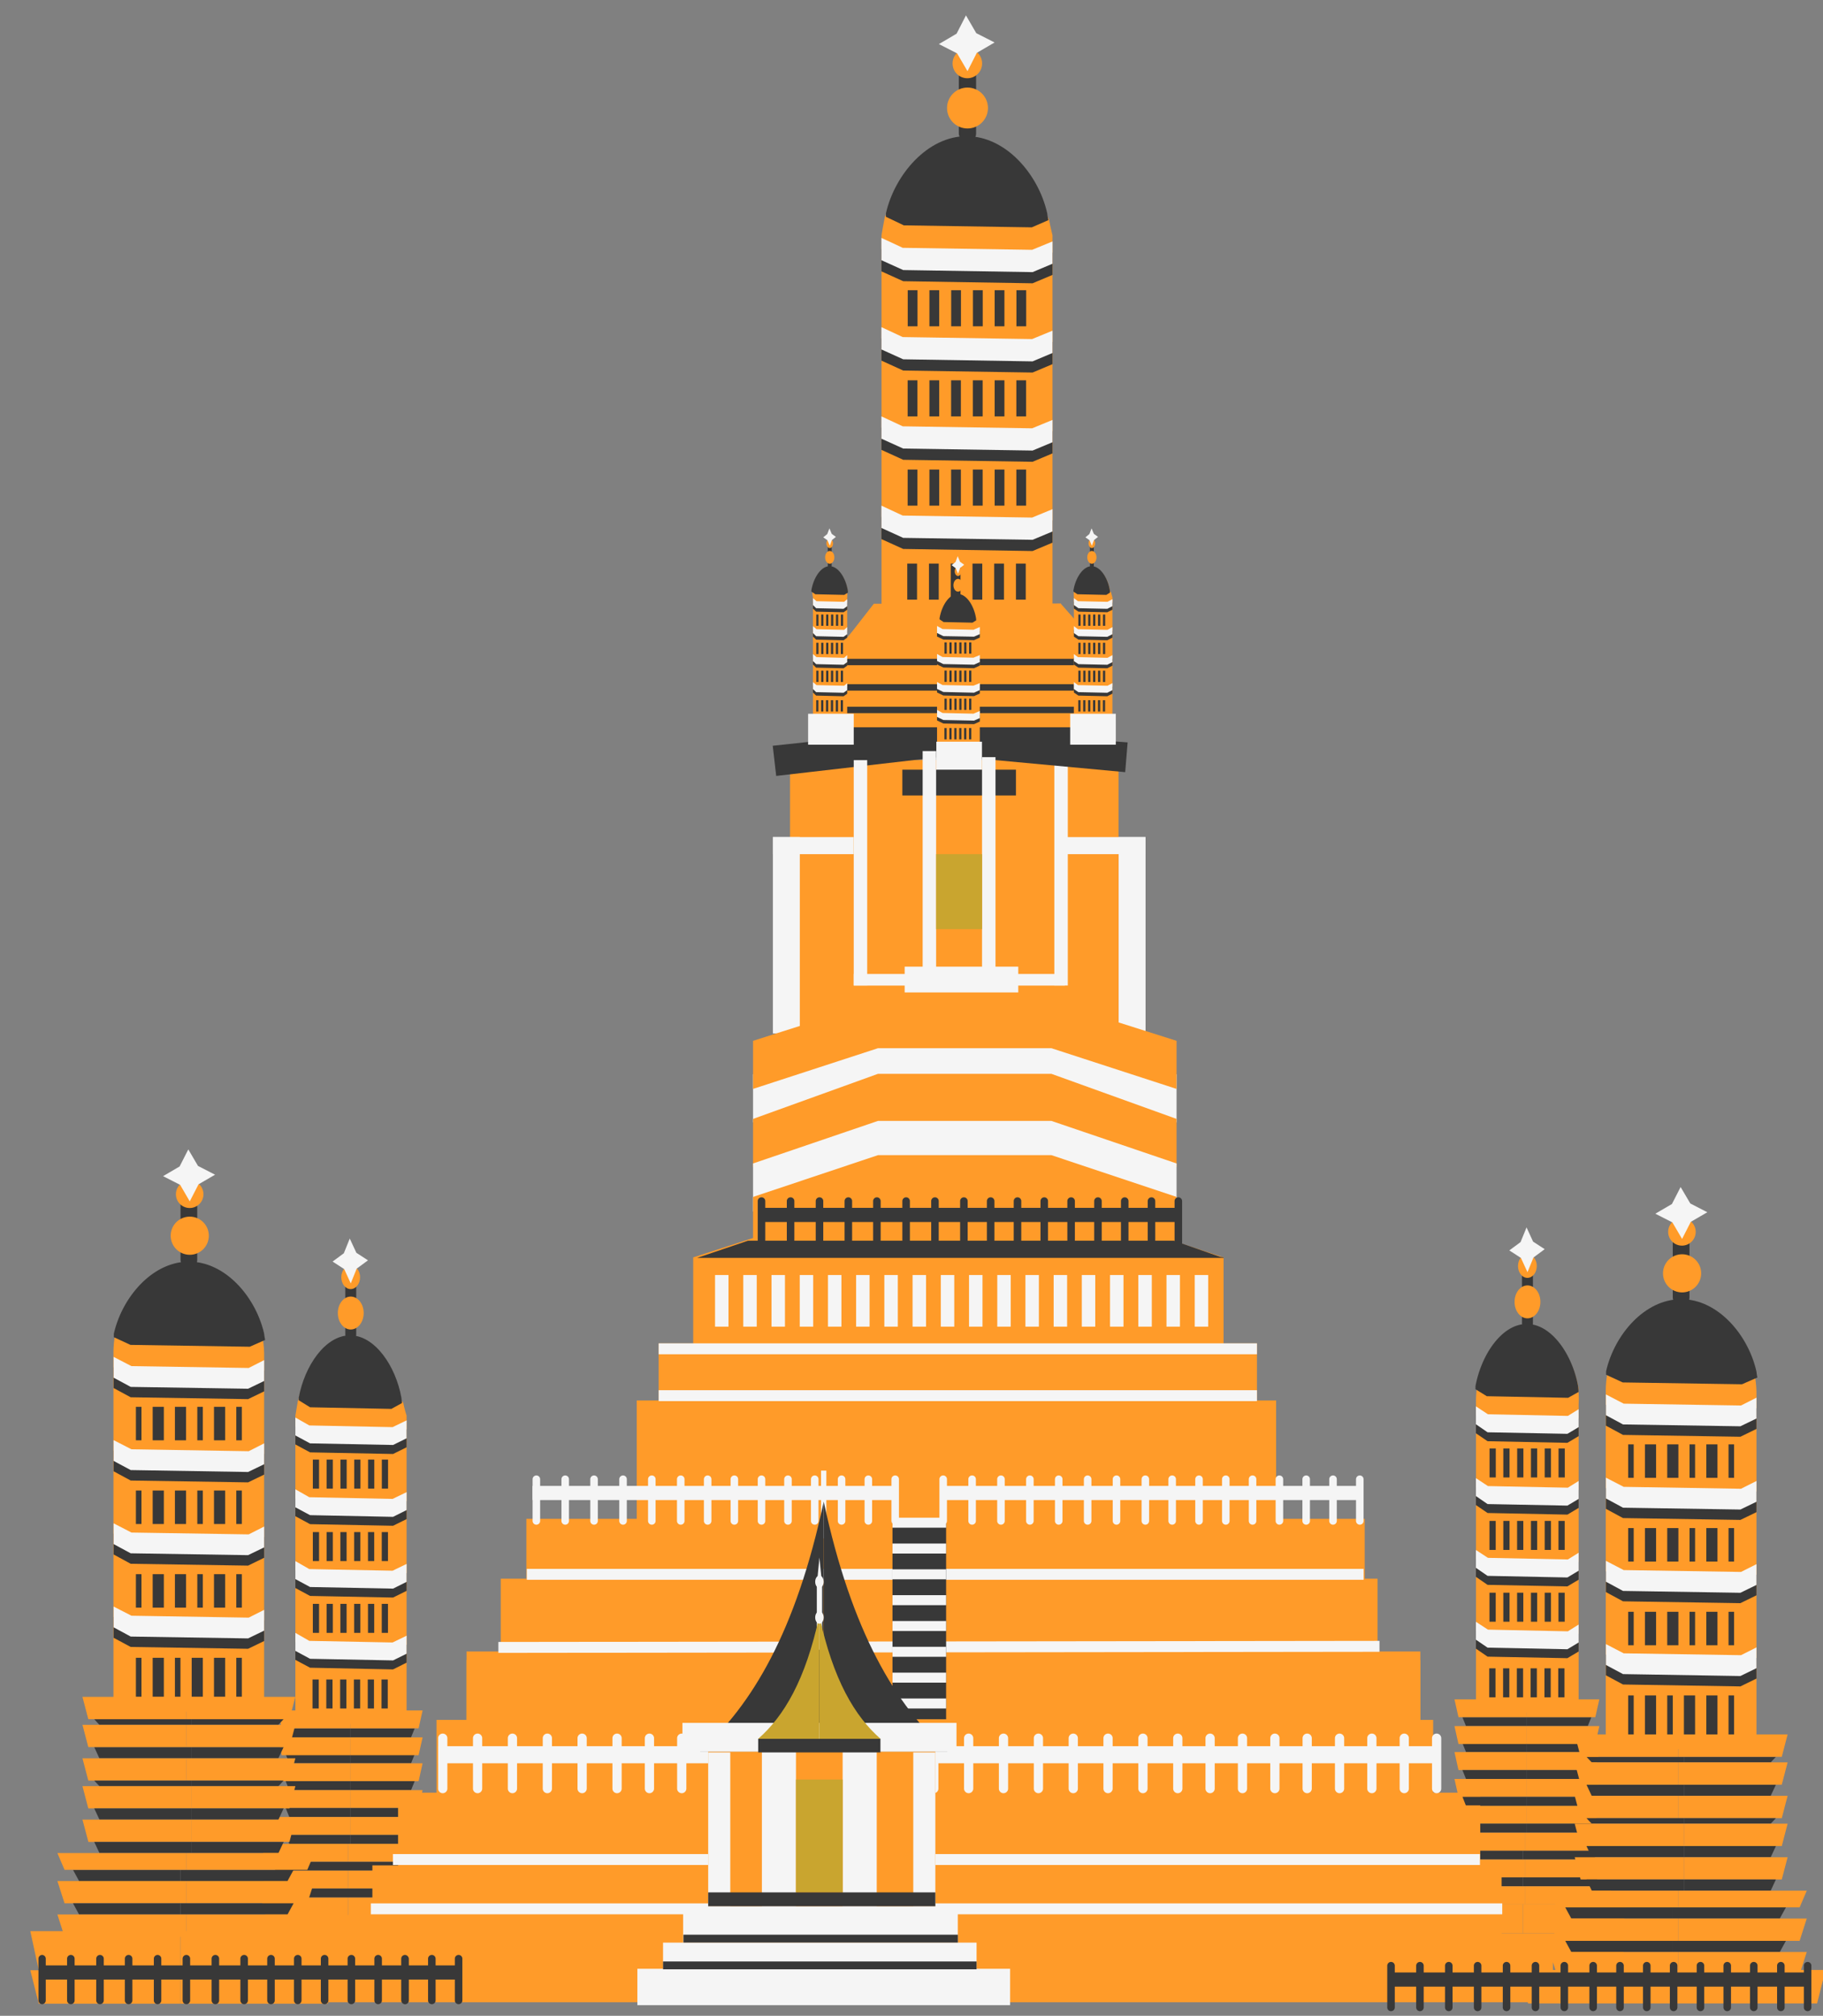 <svg id="Layer_1" data-name="Layer 1" xmlns="http://www.w3.org/2000/svg" viewBox="0 0 237 262"><rect x="0" y="0" width="237" height="262" fill="#808080" stroke="none"/><defs><style>.cls-1{fill:#383838;}.cls-2{fill:#ff9b29;}.cls-3{fill:#f5f5f5;}.cls-4{fill:#c9a52f;}</style></defs><title>Untitled-1</title><g id="Layer_1-2" data-name="Layer 1"><rect class="cls-1" x="124.65" y="6.3" width="2.25" height="12.09" rx="1.02" ry="1.02"/><circle class="cls-2" cx="125.76" cy="8.25" r="1.92"/><circle class="cls-2" cx="125.78" cy="14.04" r="2.66"/><polygon class="cls-3" points="125.78 9.25 124.43 6.94 122.06 5.73 124.36 4.38 125.58 2 126.92 4.31 129.3 5.52 126.99 6.87 125.78 9.25"/><path class="cls-2" d="M136.83,30.58V78.9l-3.34,1.41-15,.16-3.89-1.59V30.58s.27-1.61.45-2.41c0-.05.07-.09.09-.14a14.46,14.46,0,0,1,.79-2.37c1.75-4.15,5.46-7.68,9.73-7.68s8.2,3.75,9.87,8.06a13.46,13.46,0,0,1,.62,2c0,.19.22.38.24.56C136.51,29.28,136.83,30.58,136.83,30.58Z"/><polygon class="cls-1" points="114.59 67.17 117.36 68.46 134.18 68.72 136.83 67.63 136.83 70.53 134.24 71.62 117.42 71.35 114.59 70.07 114.59 67.17"/><polygon class="cls-3" points="136.83 66.18 136.83 69.08 134.24 70.16 117.42 69.91 114.59 68.62 114.59 65.72 117.36 67.01 134.18 67.27 136.83 66.18"/><polygon class="cls-1" points="114.59 55.57 117.36 56.86 134.18 57.12 136.83 56.03 136.83 58.93 134.24 60.02 117.42 59.76 114.59 58.47 114.59 55.57"/><polygon class="cls-3" points="136.83 54.58 136.83 57.48 134.24 58.56 117.42 58.3 114.59 57.02 114.59 54.12 117.36 55.41 134.18 55.67 136.83 54.58"/><polygon class="cls-1" points="114.59 32.37 117.36 33.65 134.18 33.91 136.83 32.83 136.83 35.73 134.24 36.82 117.42 36.55 114.59 35.27 114.59 32.37"/><polygon class="cls-1" points="114.59 43.97 117.36 45.26 134.18 45.52 136.83 44.43 136.83 47.33 134.24 48.42 117.42 48.16 114.59 46.87 114.59 43.97"/><polygon class="cls-3" points="136.83 42.98 136.83 45.88 134.24 46.97 117.42 46.7 114.59 45.42 114.59 42.52 117.36 43.81 134.18 44.07 136.83 42.98"/><polygon class="cls-3" points="114.59 30.92 117.36 32.21 134.18 32.47 136.83 31.38 136.83 34.28 134.24 35.37 117.42 35.1 114.59 33.82 114.59 30.92"/><path class="cls-1" d="M136.14,27.7c-1.15-5.08-5.4-10-10.48-10s-9.33,5-10.48,10l0,.48,2.32,1.11,16.64.26,2.16-.94C136.23,28.42,136.14,27.7,136.14,27.7Z"/><rect class="cls-1" x="118" y="49.43" width="1.27" height="4.69"/><rect class="cls-1" x="120.83" y="49.43" width="1.27" height="4.69"/><rect class="cls-1" x="123.65" y="49.43" width="1.27" height="4.69"/><rect class="cls-1" x="126.48" y="49.43" width="1.27" height="4.69"/><rect class="cls-1" x="129.31" y="49.43" width="1.27" height="4.69"/><rect class="cls-1" x="132.13" y="49.43" width="1.27" height="4.69"/><rect class="cls-1" x="118" y="61.03" width="1.27" height="4.69"/><rect class="cls-1" x="120.83" y="61.03" width="1.27" height="4.69"/><rect class="cls-1" x="123.65" y="61.03" width="1.27" height="4.69"/><rect class="cls-1" x="126.48" y="61.03" width="1.27" height="4.69"/><rect class="cls-1" x="129.31" y="61.03" width="1.27" height="4.69"/><rect class="cls-1" x="132.13" y="61.03" width="1.27" height="4.69"/><rect class="cls-1" x="117.95" y="73.25" width="1.27" height="4.69"/><rect class="cls-1" x="120.77" y="73.25" width="1.27" height="4.69"/><rect class="cls-1" x="123.6" y="73.25" width="1.27" height="4.69"/><rect class="cls-1" x="126.43" y="73.25" width="1.27" height="4.69"/><rect class="cls-1" x="129.25" y="73.25" width="1.27" height="4.69"/><rect class="cls-1" x="132.08" y="73.25" width="1.27" height="4.69"/><rect class="cls-1" x="118.01" y="37.72" width="1.27" height="4.69"/><rect class="cls-1" x="120.83" y="37.72" width="1.27" height="4.69"/><rect class="cls-1" x="123.66" y="37.72" width="1.27" height="4.69"/><rect class="cls-1" x="126.49" y="37.72" width="1.27" height="4.69"/><rect class="cls-1" x="129.31" y="37.72" width="1.27" height="4.69"/><rect class="cls-1" x="132.14" y="37.72" width="1.27" height="4.69"/><polygon class="cls-2" points="144.02 85.51 141.02 81.99 137.94 78.5 137.94 78.44 113.6 78.47 110.82 82.04 107.95 85.51 108.3 96.2 143.83 96.2 144.02 85.51"/><rect class="cls-1" x="107.96" y="85.63" width="36.07" height="0.83"/><rect class="cls-1" x="107.6" y="88.93" width="36.07" height="0.83"/><rect class="cls-2" x="127.67" y="98.8" width="10.78" height="29.29"/><rect class="cls-2" x="102.71" y="98.8" width="42.71" height="35.51"/><rect class="cls-3" x="138.44" y="108.8" width="10.48" height="2.22"/><rect class="cls-3" x="145.43" y="108.8" width="3.5" height="25.52"/><rect class="cls-3" x="137.07" y="98.8" width="1.75" height="29.29"/><rect class="cls-3" x="100.48" y="108.8" width="3.5" height="25.52"/><rect class="cls-2" x="110.99" y="98.8" width="10.78" height="29.29"/><rect class="cls-1" x="107.67" y="91.86" width="36.07" height="0.83"/><polygon class="cls-1" points="142.95 96.22 142.95 94.53 106.8 94.53 106.8 96.25 100.46 96.93 100.91 100.85 123.41 98.26 123.23 96.2 123.93 96.2 123.76 98.27 146.28 100.36 146.6 96.49 142.95 96.22"/><path class="cls-1" d="M107.87,70h0a.25.25,0,0,1,.25.26v3.28a.25.25,0,0,1-.25.26h0a.25.25,0,0,1-.25-.26V70.28A.25.25,0,0,1,107.87,70Z"/><ellipse class="cls-2" cx="107.87" cy="70.63" rx="0.43" ry="0.6"/><ellipse class="cls-2" cx="107.87" cy="72.44" rx="0.6" ry="0.83"/><polygon class="cls-3" points="107.88 70.94 107.57 70.22 107.03 69.84 107.55 69.41 107.83 68.67 108.13 69.39 108.67 69.78 108.15 70.2 107.88 70.94"/><path class="cls-2" d="M110.14,77.63V92.78l-.63.44-3.16.05-.66-.5V77.63a2.84,2.84,0,0,1-.07-.76s-.07,0-.07,0a5.69,5.69,0,0,1,.13-.75c.39-1.3,1.21-2.41,2.18-2.41s1.84,1.17,2.22,2.52a5.46,5.46,0,0,1,.13.62c0,.06-.07.12-.07.18A3.53,3.53,0,0,1,110.14,77.63Z"/><polygon class="cls-1" points="105.69 89.11 106.15 89.5 109.74 89.58 110.14 89.24 110.14 90.16 109.67 90.5 106.1 90.41 105.69 90.01 105.69 89.11"/><polygon class="cls-3" points="110.14 88.79 110.14 89.7 109.67 90.04 106.1 89.96 105.69 89.56 105.69 88.65 106.15 89.05 109.74 89.13 110.14 88.79"/><polygon class="cls-1" points="105.69 85.46 106.15 85.87 109.74 85.95 110.14 85.61 110.14 86.52 109.67 86.86 106.1 86.78 105.69 86.37 105.69 85.46"/><polygon class="cls-3" points="110.14 85.15 110.14 86.06 109.67 86.4 106.1 86.32 105.69 85.92 105.69 85.01 106.15 85.41 109.74 85.5 110.14 85.15"/><polygon class="cls-1" points="105.69 78.19 106.15 78.59 109.74 78.68 110.14 78.33 110.14 79.25 109.67 79.58 106.1 79.5 105.69 79.1 105.69 78.19"/><polygon class="cls-1" points="105.69 81.83 106.15 82.23 109.74 82.31 110.14 81.97 110.14 82.88 109.67 83.22 106.1 83.14 105.69 82.74 105.69 81.83"/><polygon class="cls-3" points="110.14 81.51 110.14 82.43 109.67 82.77 106.1 82.69 105.69 82.28 105.69 81.38 106.15 81.78 109.74 81.86 110.14 81.51"/><polygon class="cls-3" points="105.69 77.74 106.15 78.14 109.74 78.22 110.14 77.88 110.14 78.79 109.67 79.13 106.1 79.05 105.69 78.64 105.69 77.74"/><path class="cls-1" d="M110.22,76.74c-.26-1.59-1.22-3.15-2.37-3.15s-2.11,1.56-2.37,3.15v.15l.52.35,3.76.08.48-.3Z"/><rect class="cls-1" x="106.12" y="83.54" width="0.29" height="1.47"/><rect class="cls-1" x="106.76" y="83.54" width="0.29" height="1.47"/><rect class="cls-1" x="107.4" y="83.54" width="0.29" height="1.47"/><rect class="cls-1" x="108.03" y="83.54" width="0.29" height="1.47"/><rect class="cls-1" x="108.67" y="83.54" width="0.29" height="1.47"/><rect class="cls-1" x="109.31" y="83.54" width="0.29" height="1.47"/><rect class="cls-1" x="106.12" y="87.17" width="0.29" height="1.47"/><rect class="cls-1" x="106.76" y="87.17" width="0.29" height="1.47"/><rect class="cls-1" x="107.4" y="87.17" width="0.29" height="1.47"/><rect class="cls-1" x="108.03" y="87.17" width="0.29" height="1.47"/><rect class="cls-1" x="108.67" y="87.17" width="0.29" height="1.47"/><rect class="cls-1" x="109.31" y="87.17" width="0.29" height="1.47"/><rect class="cls-1" x="106.11" y="91.01" width="0.29" height="1.47"/><rect class="cls-1" x="106.75" y="91.01" width="0.29" height="1.47"/><rect class="cls-1" x="107.38" y="91.01" width="0.29" height="1.47"/><rect class="cls-1" x="108.02" y="91.01" width="0.29" height="1.47"/><rect class="cls-1" x="108.66" y="91.01" width="0.29" height="1.47"/><rect class="cls-1" x="109.3" y="91.01" width="0.29" height="1.47"/><rect class="cls-1" x="106.12" y="79.87" width="0.29" height="1.47"/><rect class="cls-1" x="106.76" y="79.87" width="0.29" height="1.47"/><rect class="cls-1" x="107.4" y="79.87" width="0.29" height="1.47"/><rect class="cls-1" x="108.04" y="79.87" width="0.29" height="1.47"/><rect class="cls-1" x="108.68" y="79.87" width="0.29" height="1.47"/><rect class="cls-1" x="109.32" y="79.87" width="0.29" height="1.47"/><rect class="cls-3" x="105.06" y="92.77" width="5.93" height="4.02"/><path class="cls-1" d="M124.55,73.64h0a.25.25,0,0,1,.25.26v3.28a.25.25,0,0,1-.25.26h0a.25.25,0,0,1-.25-.26V73.9A.25.25,0,0,1,124.55,73.64Z"/><ellipse class="cls-2" cx="124.55" cy="74.26" rx="0.43" ry="0.6"/><ellipse class="cls-2" cx="124.55" cy="76.07" rx="0.6" ry="0.83"/><polygon class="cls-3" points="124.55 74.57 124.25 73.85 123.71 73.46 124.23 73.04 124.5 72.29 124.81 73.02 125.35 73.4 124.82 73.82 124.55 74.57"/><path class="cls-2" d="M127.38,81.26V96.41l-.91.44-3.58.05-1.07-.5V81.26a7.33,7.33,0,0,0,.21-.76s.07,0,.07,0a5.94,5.94,0,0,1,.21-.75c.39-1.3,1.25-2.41,2.22-2.41s1.86,1.17,2.22,2.52a5.49,5.49,0,0,1,.14.62c0,.06.22.12.22.18A2.59,2.59,0,0,0,127.38,81.26Z"/><polygon class="cls-1" points="121.82 92.72 122.54 93.13 126.56 93.21 127.38 92.87 127.38 93.78 126.63 94.12 122.64 94.04 121.82 93.64 121.82 92.72"/><polygon class="cls-3" points="127.38 92.41 127.38 93.33 126.63 93.66 122.64 93.58 121.82 93.18 121.82 92.27 122.54 92.67 126.56 92.76 127.38 92.41"/><polygon class="cls-1" points="121.82 89.09 122.54 89.49 126.56 89.57 127.38 89.23 127.38 90.14 126.63 90.48 122.64 90.4 121.82 90 121.82 89.09"/><polygon class="cls-3" points="127.38 88.78 127.38 89.69 126.63 90.03 122.64 89.94 121.82 89.54 121.82 88.64 122.54 89.04 126.56 89.12 127.38 88.78"/><polygon class="cls-1" points="121.82 81.81 122.54 82.22 126.56 82.3 127.38 81.96 127.38 82.87 126.63 83.21 122.64 83.13 121.82 82.73 121.82 81.81"/><polygon class="cls-1" points="121.82 85.45 122.54 85.86 126.56 85.94 127.38 85.6 127.38 86.51 126.63 86.85 122.64 86.76 121.82 86.36 121.82 85.45"/><polygon class="cls-3" points="127.38 85.14 127.38 86.05 126.63 86.39 122.64 86.31 121.82 85.91 121.82 85 122.54 85.4 126.56 85.48 127.38 85.14"/><polygon class="cls-3" points="121.82 81.36 122.54 81.76 126.56 81.85 127.38 81.5 127.38 82.42 126.63 82.75 122.64 82.68 121.82 82.27 121.82 81.36"/><path class="cls-1" d="M126.89,80.35c-.26-1.59-1.22-3.15-2.37-3.15s-2.11,1.56-2.37,3.15v.15l.52.35,3.76.08.48-.3Z"/><rect class="cls-1" x="122.79" y="87.16" width="0.29" height="1.47"/><rect class="cls-1" x="123.43" y="87.16" width="0.29" height="1.47"/><rect class="cls-1" x="124.07" y="87.16" width="0.29" height="1.47"/><rect class="cls-1" x="124.71" y="87.16" width="0.29" height="1.47"/><rect class="cls-1" x="125.35" y="87.16" width="0.29" height="1.47"/><rect class="cls-1" x="125.99" y="87.16" width="0.29" height="1.47"/><rect class="cls-1" x="122.79" y="90.8" width="0.29" height="1.47"/><rect class="cls-1" x="123.43" y="90.8" width="0.29" height="1.47"/><rect class="cls-1" x="124.07" y="90.8" width="0.29" height="1.47"/><rect class="cls-1" x="124.71" y="90.8" width="0.29" height="1.47"/><rect class="cls-1" x="125.35" y="90.8" width="0.29" height="1.47"/><rect class="cls-1" x="125.99" y="90.8" width="0.29" height="1.47"/><rect class="cls-1" x="122.78" y="94.63" width="0.29" height="1.47"/><rect class="cls-1" x="123.42" y="94.63" width="0.29" height="1.47"/><rect class="cls-1" x="124.06" y="94.63" width="0.29" height="1.47"/><rect class="cls-1" x="124.7" y="94.63" width="0.29" height="1.47"/><rect class="cls-1" x="125.34" y="94.63" width="0.29" height="1.47"/><rect class="cls-1" x="125.98" y="94.63" width="0.29" height="1.47"/><rect class="cls-1" x="122.79" y="83.49" width="0.29" height="1.47"/><rect class="cls-1" x="123.43" y="83.49" width="0.29" height="1.47"/><rect class="cls-1" x="124.07" y="83.49" width="0.29" height="1.47"/><rect class="cls-1" x="124.71" y="83.49" width="0.29" height="1.47"/><rect class="cls-1" x="125.35" y="83.49" width="0.29" height="1.47"/><rect class="cls-1" x="125.99" y="83.49" width="0.29" height="1.47"/><rect class="cls-3" x="121.73" y="96.4" width="5.93" height="4.02"/><path class="cls-1" d="M141.95,70h0a.25.25,0,0,1,.25.26v3.28a.25.25,0,0,1-.25.26h0a.25.25,0,0,1-.25-.26V70.28A.25.25,0,0,1,141.95,70Z"/><ellipse class="cls-2" cx="141.95" cy="70.63" rx="0.43" ry="0.6"/><ellipse class="cls-2" cx="141.95" cy="72.44" rx="0.6" ry="0.83"/><polygon class="cls-3" points="141.95 70.94 141.65 70.22 141.11 69.84 141.63 69.41 141.91 68.67 142.21 69.39 142.75 69.78 142.22 70.2 141.95 70.94"/><path class="cls-2" d="M144.62,77.63V92.78l-.83.44-3.34.05-.84-.5V77.63a4.67,4.67,0,0,1,0-.76s0,0,0,0a5.74,5.74,0,0,1,.16-.75c.39-1.3,1.22-2.41,2.19-2.41s1.85,1.17,2.22,2.52a5.47,5.47,0,0,1,.14.62c0,.06.13.12.14.18A4.16,4.16,0,0,0,144.62,77.63Z"/><polygon class="cls-1" points="139.61 89.11 140.14 89.5 143.98 89.58 144.62 89.24 144.62 90.16 143.95 90.5 140.2 90.41 139.61 90.01 139.61 89.11"/><polygon class="cls-3" points="144.62 88.79 144.62 89.7 143.95 90.04 140.2 89.96 139.61 89.56 139.61 88.65 140.14 89.05 143.98 89.13 144.62 88.79"/><polygon class="cls-1" points="139.61 85.46 140.14 85.87 143.98 85.95 144.62 85.61 144.62 86.52 143.95 86.86 140.2 86.78 139.61 86.37 139.61 85.46"/><polygon class="cls-3" points="144.62 85.15 144.62 86.06 143.95 86.4 140.2 86.32 139.61 85.92 139.61 85.01 140.14 85.41 143.98 85.5 144.62 85.15"/><polygon class="cls-1" points="139.61 78.19 140.14 78.59 143.98 78.68 144.62 78.33 144.62 79.25 143.95 79.58 140.2 79.5 139.61 79.1 139.61 78.19"/><polygon class="cls-1" points="139.61 81.83 140.14 82.23 143.98 82.31 144.62 81.97 144.62 82.88 143.95 83.22 140.2 83.14 139.61 82.74 139.61 81.83"/><polygon class="cls-3" points="144.62 81.51 144.62 82.43 143.95 82.77 140.2 82.69 139.61 82.28 139.61 81.38 140.14 81.78 143.98 81.86 144.62 81.51"/><polygon class="cls-3" points="139.61 77.74 140.14 78.14 143.98 78.22 144.62 77.88 144.62 78.79 143.95 79.13 140.2 79.05 139.61 78.64 139.61 77.74"/><path class="cls-1" d="M144.29,76.74c-.26-1.59-1.22-3.15-2.37-3.15s-2.11,1.56-2.37,3.15v.15l.52.35,3.76.08.48-.3Z"/><rect class="cls-1" x="140.19" y="83.54" width="0.29" height="1.47"/><rect class="cls-1" x="140.83" y="83.54" width="0.29" height="1.47"/><rect class="cls-1" x="141.47" y="83.54" width="0.29" height="1.47"/><rect class="cls-1" x="142.11" y="83.54" width="0.29" height="1.47"/><rect class="cls-1" x="142.75" y="83.54" width="0.29" height="1.47"/><rect class="cls-1" x="143.39" y="83.54" width="0.29" height="1.47"/><rect class="cls-1" x="140.19" y="87.17" width="0.29" height="1.47"/><rect class="cls-1" x="140.83" y="87.17" width="0.29" height="1.47"/><rect class="cls-1" x="141.47" y="87.17" width="0.29" height="1.47"/><rect class="cls-1" x="142.11" y="87.17" width="0.29" height="1.47"/><rect class="cls-1" x="142.75" y="87.17" width="0.29" height="1.47"/><rect class="cls-1" x="143.39" y="87.17" width="0.29" height="1.47"/><rect class="cls-1" x="140.18" y="91.01" width="0.29" height="1.47"/><rect class="cls-1" x="140.82" y="91.01" width="0.29" height="1.47"/><rect class="cls-1" x="141.46" y="91.01" width="0.29" height="1.47"/><rect class="cls-1" x="142.1" y="91.01" width="0.29" height="1.47"/><rect class="cls-1" x="142.74" y="91.01" width="0.29" height="1.47"/><rect class="cls-1" x="143.38" y="91.01" width="0.29" height="1.47"/><rect class="cls-1" x="140.19" y="79.87" width="0.29" height="1.47"/><rect class="cls-1" x="140.83" y="79.87" width="0.29" height="1.47"/><rect class="cls-1" x="141.47" y="79.87" width="0.29" height="1.47"/><rect class="cls-1" x="142.11" y="79.87" width="0.29" height="1.47"/><rect class="cls-1" x="142.75" y="79.87" width="0.29" height="1.47"/><rect class="cls-1" x="143.39" y="79.87" width="0.29" height="1.47"/><rect class="cls-3" x="139.13" y="92.77" width="5.93" height="4.02"/><rect class="cls-1" x="117.31" y="100.04" width="14.77" height="3.35"/><rect class="cls-3" x="117.61" y="125.64" width="14.77" height="3.35"/><rect class="cls-3" x="100.48" y="108.8" width="10.5" height="2.22"/><rect class="cls-3" x="110.99" y="98.8" width="1.75" height="29.29"/><rect class="cls-3" x="119.95" y="97.62" width="1.75" height="30.47"/><rect class="cls-3" x="127.67" y="98.41" width="1.75" height="29.29"/><rect class="cls-3" x="110.99" y="126.59" width="27.45" height="1.51"/><polygon class="cls-3" points="97.9 145.88 97.9 139.63 114.14 134.57 136.69 134.57 152.96 139.63 152.96 145.88 136.69 140.69 114.14 140.69 97.9 145.88"/><polygon class="cls-2" points="97.9 141.53 97.9 135.28 114.14 130.12 136.69 130.12 152.96 135.28 152.96 141.53 136.69 136.24 114.14 136.24 97.9 141.53"/><rect class="cls-4" x="121.7" y="111.02" width="5.97" height="9.74"/><polygon class="cls-2" points="97.9 151.68 97.9 145.43 114.14 139.57 136.69 139.57 152.96 145.43 152.96 151.68 136.69 146.8 114.14 146.8 97.9 151.68"/><polygon class="cls-3" points="97.9 157.47 97.9 151.22 114.14 145.69 136.69 145.69 152.96 151.22 152.96 157.47 136.69 152.36 114.14 152.36 97.9 157.47"/><polygon class="cls-2" points="97.9 161.82 97.9 155.57 114.14 150.14 136.69 150.14 152.96 155.57 152.96 161.82 136.69 156.81 114.14 156.81 97.9 161.82"/><polygon class="cls-2" points="159.07 163.43 159.07 174.82 155.29 175.99 138.79 181.28 110.2 181.28 90.12 174.82 90.12 163.43 96.66 161.31 110.44 156.81 139.03 156.81 152.62 161.31 159.07 163.43"/><rect class="cls-2" x="85.63" y="174.6" width="77.78" height="9.22"/><rect class="cls-2" x="82.78" y="182.02" width="83.12" height="18.93"/><polygon class="cls-2" points="179.09 214.65 179.09 205.19 177.42 205.19 177.42 197.41 68.43 197.41 68.43 205.19 65.1 205.19 65.1 214.65 60.65 214.65 60.65 223.54 184.65 223.54 184.65 214.65 179.09 214.65"/><polygon class="cls-2" points="186.32 233 186.32 223.54 184.65 223.54 184.65 215.76 60.65 215.76 60.65 223.54 56.75 223.54 56.75 233 51.75 233 51.75 241.34 192.44 241.34 192.44 233 186.32 233"/><rect class="cls-3" x="85.63" y="174.6" width="77.78" height="1.42"/><rect class="cls-3" x="85.63" y="180.69" width="77.78" height="1.42"/><rect class="cls-3" x="64.79" y="213.34" width="114.55" height="1.42" transform="translate(-0.26 0.15) rotate(-0.07)"/><rect class="cls-3" x="68.49" y="203.91" width="108.79" height="1.42"/><polygon class="cls-1" points="90.64 163.49 158.59 163.49 158.63 163.49 159.07 163.49 159.07 163.43 158.64 163.36 152.61 161.26 152.07 161.26 97.24 161.26 90.64 163.49"/><rect class="cls-3" x="155.32" y="165.72" width="1.75" height="6.71"/><rect class="cls-3" x="151.65" y="165.72" width="1.75" height="6.71"/><rect class="cls-3" x="147.99" y="165.72" width="1.75" height="6.71"/><rect class="cls-3" x="144.31" y="165.72" width="1.75" height="6.71"/><rect class="cls-3" x="140.64" y="165.72" width="1.75" height="6.71"/><rect class="cls-3" x="136.98" y="165.72" width="1.75" height="6.71"/><rect class="cls-3" x="133.31" y="165.72" width="1.75" height="6.71"/><rect class="cls-3" x="129.65" y="165.72" width="1.75" height="6.71"/><rect class="cls-3" x="125.98" y="165.72" width="1.75" height="6.71"/><rect class="cls-3" x="122.31" y="165.72" width="1.75" height="6.71"/><rect class="cls-3" x="118.64" y="165.72" width="1.75" height="6.71"/><rect class="cls-3" x="114.97" y="165.72" width="1.75" height="6.71"/><rect class="cls-3" x="111.3" y="165.72" width="1.75" height="6.71"/><rect class="cls-3" x="107.64" y="165.72" width="1.75" height="6.71"/><rect class="cls-3" x="103.97" y="165.72" width="1.75" height="6.71"/><rect class="cls-3" x="100.3" y="165.72" width="1.75" height="6.71"/><rect class="cls-3" x="96.63" y="165.72" width="1.75" height="6.71"/><rect class="cls-3" x="92.96" y="165.72" width="1.75" height="6.71"/><path class="cls-1" d="M99,155.62h0a.49.49,0,0,1,.49.49v5.42A.49.49,0,0,1,99,162h0a.49.49,0,0,1-.49-.49v-5.42A.49.49,0,0,1,99,155.62Z"/><path class="cls-1" d="M128.79,155.62h0a.49.49,0,0,1,.49.49v5.42a.49.49,0,0,1-.49.49h0a.49.49,0,0,1-.49-.49v-5.42A.49.49,0,0,1,128.79,155.62Z"/><path class="cls-1" d="M132.28,155.62h0a.49.49,0,0,1,.49.49v5.42a.49.49,0,0,1-.49.49h0a.49.49,0,0,1-.49-.49v-5.42A.49.49,0,0,1,132.28,155.62Z"/><path class="cls-1" d="M135.76,155.62h0a.49.49,0,0,1,.49.49v5.42a.49.49,0,0,1-.49.49h0a.49.49,0,0,1-.49-.49v-5.42A.49.49,0,0,1,135.76,155.62Z"/><path class="cls-1" d="M139.25,155.62h0a.49.49,0,0,1,.49.49v5.42a.49.49,0,0,1-.49.49h0a.49.49,0,0,1-.49-.49v-5.42A.49.49,0,0,1,139.25,155.62Z"/><path class="cls-1" d="M142.74,155.62h0a.49.49,0,0,1,.49.49v5.42a.49.49,0,0,1-.49.49h0a.49.49,0,0,1-.49-.49v-5.42A.49.49,0,0,1,142.74,155.62Z"/><path class="cls-1" d="M146.22,155.62h0a.49.49,0,0,1,.49.49v5.42a.49.49,0,0,1-.49.49h0a.49.49,0,0,1-.49-.49v-5.42A.49.49,0,0,1,146.22,155.62Z"/><path class="cls-1" d="M149.7,155.62h0a.49.49,0,0,1,.49.49v5.42a.49.49,0,0,1-.49.49h0a.49.49,0,0,1-.49-.49v-5.42A.49.49,0,0,1,149.7,155.62Z"/><path class="cls-1" d="M153.19,155.62h0a.49.49,0,0,1,.49.49v5.42a.49.49,0,0,1-.49.49h0a.49.49,0,0,1-.49-.49v-5.42A.49.49,0,0,1,153.19,155.62Z"/><path class="cls-1" d="M125.31,155.62h0a.49.49,0,0,1,.49.49v5.42a.49.49,0,0,1-.49.49h0a.49.49,0,0,1-.49-.49v-5.42A.49.49,0,0,1,125.31,155.62Z"/><path class="cls-1" d="M121.55,155.62h0a.49.49,0,0,1,.49.49v5.42a.49.49,0,0,1-.49.49h0a.49.49,0,0,1-.49-.49v-5.42A.49.49,0,0,1,121.55,155.62Z"/><path class="cls-1" d="M117.8,155.62h0a.49.49,0,0,1,.49.49v5.42a.49.49,0,0,1-.49.49h0a.49.49,0,0,1-.49-.49v-5.42A.49.49,0,0,1,117.8,155.62Z"/><path class="cls-1" d="M114,155.62h0a.49.49,0,0,1,.49.49v5.42a.49.49,0,0,1-.49.49h0a.49.49,0,0,1-.49-.49v-5.42A.49.49,0,0,1,114,155.62Z"/><path class="cls-1" d="M110.29,155.62h0a.49.49,0,0,1,.49.49v5.42a.49.49,0,0,1-.49.49h0a.49.49,0,0,1-.49-.49v-5.42A.49.49,0,0,1,110.29,155.62Z"/><path class="cls-1" d="M106.54,155.62h0a.49.49,0,0,1,.49.49v5.42a.49.49,0,0,1-.49.49h0a.49.49,0,0,1-.49-.49v-5.42A.49.49,0,0,1,106.54,155.62Z"/><path class="cls-1" d="M102.78,155.62h0a.49.49,0,0,1,.49.49v5.42a.49.49,0,0,1-.49.49h0a.49.49,0,0,1-.49-.49v-5.42A.49.49,0,0,1,102.78,155.62Z"/><rect class="cls-1" x="98.69" y="156.99" width="54.49" height="1.84"/><path class="cls-3" d="M92,191.77h0a.49.49,0,0,1,.49.49v5.42a.49.49,0,0,1-.49.49h0a.49.49,0,0,1-.49-.49v-5.42A.49.49,0,0,1,92,191.77Z"/><path class="cls-3" d="M95.47,191.77h0a.49.49,0,0,1,.49.49v5.42a.49.49,0,0,1-.49.49h0a.49.49,0,0,1-.49-.49v-5.42A.49.49,0,0,1,95.47,191.77Z"/><path class="cls-3" d="M99,191.77h0a.49.49,0,0,1,.49.49v5.42a.49.49,0,0,1-.49.49h0a.49.49,0,0,1-.49-.49v-5.42A.49.49,0,0,1,99,191.77Z"/><path class="cls-3" d="M102.44,191.77h0a.49.49,0,0,1,.49.49v5.42a.49.49,0,0,1-.49.49h0a.49.49,0,0,1-.49-.49v-5.42A.49.49,0,0,1,102.44,191.77Z"/><path class="cls-3" d="M105.92,191.77h0a.49.49,0,0,1,.49.49v5.42a.49.49,0,0,1-.49.49h0a.49.49,0,0,1-.49-.49v-5.42A.49.49,0,0,1,105.92,191.77Z"/><path class="cls-3" d="M109.41,191.77h0a.49.49,0,0,1,.49.49v5.42a.49.49,0,0,1-.49.49h0a.49.49,0,0,1-.49-.49v-5.42A.49.49,0,0,1,109.41,191.77Z"/><path class="cls-3" d="M112.89,191.77h0a.49.49,0,0,1,.49.49v5.42a.49.49,0,0,1-.49.49h0a.49.49,0,0,1-.49-.49v-5.42A.49.49,0,0,1,112.89,191.77Z"/><path class="cls-3" d="M116.38,191.77h0a.49.49,0,0,1,.49.49v5.42a.49.49,0,0,1-.49.49h0a.49.49,0,0,1-.49-.49v-5.42A.49.49,0,0,1,116.38,191.77Z"/><path class="cls-3" d="M88.5,191.77h0a.49.49,0,0,1,.49.49v5.42a.49.49,0,0,1-.49.49h0a.49.49,0,0,1-.49-.49v-5.42A.49.49,0,0,1,88.5,191.77Z"/><path class="cls-3" d="M84.74,191.77h0a.49.49,0,0,1,.49.49v5.42a.49.49,0,0,1-.49.49h0a.49.49,0,0,1-.49-.49v-5.42A.49.49,0,0,1,84.74,191.77Z"/><path class="cls-3" d="M81,191.77h0a.49.49,0,0,1,.49.49v5.42a.49.49,0,0,1-.49.49h0a.49.49,0,0,1-.49-.49v-5.42A.49.49,0,0,1,81,191.77Z"/><path class="cls-3" d="M77.23,191.77h0a.49.49,0,0,1,.49.49v5.42a.49.49,0,0,1-.49.49h0a.49.49,0,0,1-.49-.49v-5.42A.49.49,0,0,1,77.23,191.77Z"/><path class="cls-3" d="M73.48,191.77h0a.49.49,0,0,1,.49.49v5.42a.49.49,0,0,1-.49.49h0a.49.49,0,0,1-.49-.49v-5.42A.49.49,0,0,1,73.48,191.77Z"/><path class="cls-3" d="M69.73,191.77h0a.49.49,0,0,1,.49.49v5.42a.49.49,0,0,1-.49.49h0a.49.49,0,0,1-.49-.49v-5.42A.49.49,0,0,1,69.73,191.77Z"/><rect class="cls-3" x="69.23" y="193.13" width="47.14" height="1.84"/><rect class="cls-1" x="116.03" y="197.69" width="6.97" height="25.77"/><path class="cls-3" d="M122.62,191.77h0a.49.49,0,0,1,.49.49v5.42a.49.49,0,0,1-.49.49h0a.49.49,0,0,1-.49-.49v-5.42A.49.49,0,0,1,122.62,191.77Z"/><path class="cls-3" d="M152.39,191.77h0a.49.49,0,0,1,.49.49v5.42a.49.49,0,0,1-.49.49h0a.49.49,0,0,1-.49-.49v-5.42A.49.49,0,0,1,152.39,191.77Z"/><path class="cls-3" d="M155.88,191.77h0a.49.49,0,0,1,.49.49v5.42a.49.49,0,0,1-.49.49h0a.49.49,0,0,1-.49-.49v-5.42A.49.49,0,0,1,155.88,191.77Z"/><path class="cls-3" d="M159.36,191.77h0a.49.49,0,0,1,.49.49v5.42a.49.49,0,0,1-.49.49h0a.49.49,0,0,1-.49-.49v-5.42A.49.49,0,0,1,159.36,191.77Z"/><path class="cls-3" d="M162.84,191.77h0a.49.49,0,0,1,.49.49v5.42a.49.49,0,0,1-.49.49h0a.49.49,0,0,1-.49-.49v-5.42A.49.49,0,0,1,162.84,191.77Z"/><path class="cls-3" d="M166.33,191.77h0a.49.49,0,0,1,.49.49v5.42a.49.49,0,0,1-.49.49h0a.49.49,0,0,1-.49-.49v-5.42A.49.49,0,0,1,166.33,191.77Z"/><path class="cls-3" d="M169.81,191.77h0a.49.49,0,0,1,.49.49v5.42a.49.49,0,0,1-.49.49h0a.49.49,0,0,1-.49-.49v-5.42A.49.49,0,0,1,169.81,191.77Z"/><path class="cls-3" d="M173.3,191.77h0a.49.49,0,0,1,.49.49v5.42a.49.49,0,0,1-.49.49h0a.49.49,0,0,1-.49-.49v-5.42A.49.49,0,0,1,173.3,191.77Z"/><path class="cls-3" d="M176.78,191.77h0a.49.49,0,0,1,.49.49v5.42a.49.49,0,0,1-.49.49h0a.49.49,0,0,1-.49-.49v-5.42A.49.49,0,0,1,176.78,191.77Z"/><path class="cls-3" d="M148.9,191.77h0a.49.49,0,0,1,.49.49v5.42a.49.49,0,0,1-.49.49h0a.49.49,0,0,1-.49-.49v-5.42A.49.49,0,0,1,148.9,191.77Z"/><path class="cls-3" d="M145.15,191.77h0a.49.49,0,0,1,.49.49v5.42a.49.49,0,0,1-.49.49h0a.49.49,0,0,1-.49-.49v-5.42A.49.49,0,0,1,145.15,191.77Z"/><path class="cls-3" d="M141.4,191.77h0a.49.49,0,0,1,.49.49v5.42a.49.49,0,0,1-.49.49h0a.49.49,0,0,1-.49-.49v-5.42A.49.49,0,0,1,141.4,191.77Z"/><path class="cls-3" d="M137.64,191.77h0a.49.49,0,0,1,.49.49v5.42a.49.49,0,0,1-.49.49h0a.49.49,0,0,1-.49-.49v-5.42A.49.49,0,0,1,137.64,191.77Z"/><path class="cls-3" d="M133.89,191.77h0a.49.49,0,0,1,.49.49v5.42a.49.49,0,0,1-.49.49h0a.49.49,0,0,1-.49-.49v-5.42A.49.49,0,0,1,133.89,191.77Z"/><path class="cls-3" d="M130.13,191.77h0a.49.49,0,0,1,.49.49v5.42a.49.49,0,0,1-.49.49h0a.49.49,0,0,1-.49-.49v-5.42A.49.49,0,0,1,130.13,191.77Z"/><path class="cls-3" d="M126.38,191.77h0a.49.49,0,0,1,.49.49v5.42a.49.49,0,0,1-.49.49h0a.49.49,0,0,1-.49-.49v-5.42A.49.49,0,0,1,126.38,191.77Z"/><rect class="cls-3" x="122.29" y="193.13" width="54.49" height="1.84"/><path class="cls-3" d="M84.43,225.32h0a.6.6,0,0,1,.6.6v6.55a.6.6,0,0,1-.6.6h0a.6.6,0,0,1-.6-.6v-6.55A.6.6,0,0,1,84.43,225.32Z"/><path class="cls-3" d="M88.63,225.32h0a.6.6,0,0,1,.6.6v6.55a.6.6,0,0,1-.6.6h0a.6.6,0,0,1-.6-.6v-6.55A.6.6,0,0,1,88.63,225.32Z"/><path class="cls-3" d="M92.83,225.32h0a.6.6,0,0,1,.6.6v6.55a.6.6,0,0,1-.6.6h0a.6.6,0,0,1-.6-.6v-6.55A.6.6,0,0,1,92.83,225.32Z"/><path class="cls-3" d="M97,225.32h0a.6.6,0,0,1,.6.6v6.55a.6.6,0,0,1-.6.6h0a.6.6,0,0,1-.6-.6v-6.55A.6.6,0,0,1,97,225.32Z"/><path class="cls-3" d="M101.25,225.32h0a.6.6,0,0,1,.6.6v6.55a.6.6,0,0,1-.6.6h0a.6.6,0,0,1-.6-.6v-6.55A.6.6,0,0,1,101.25,225.32Z"/><path class="cls-3" d="M105.45,225.32h0a.6.6,0,0,1,.6.6v6.55a.6.6,0,0,1-.6.6h0a.6.6,0,0,1-.6-.6v-6.55A.6.6,0,0,1,105.45,225.32Z"/><path class="cls-3" d="M109.66,225.32h0a.6.6,0,0,1,.6.6v6.55a.6.6,0,0,1-.6.6h0a.6.6,0,0,1-.6-.6v-6.55A.6.6,0,0,1,109.66,225.32Z"/><path class="cls-3" d="M113.86,225.32h0a.6.6,0,0,1,.6.6v6.55a.6.6,0,0,1-.6.6h0a.6.6,0,0,1-.6-.6v-6.55A.6.6,0,0,1,113.86,225.32Z"/><path class="cls-3" d="M80.22,225.32h0a.6.6,0,0,1,.6.6v6.55a.6.6,0,0,1-.6.6h0a.6.6,0,0,1-.6-.6v-6.55A.6.6,0,0,1,80.22,225.32Z"/><path class="cls-3" d="M75.68,225.32h0a.6.6,0,0,1,.6.6v6.55a.6.6,0,0,1-.6.6h0a.6.6,0,0,1-.6-.6v-6.55A.6.6,0,0,1,75.68,225.32Z"/><path class="cls-3" d="M71.16,225.32h0a.6.6,0,0,1,.6.6v6.55a.6.6,0,0,1-.6.6h0a.6.6,0,0,1-.6-.6v-6.55A.6.6,0,0,1,71.16,225.32Z"/><path class="cls-3" d="M66.62,225.32h0a.6.6,0,0,1,.6.6v6.55a.6.6,0,0,1-.6.6h0a.6.6,0,0,1-.6-.6v-6.55A.6.6,0,0,1,66.62,225.32Z"/><path class="cls-3" d="M62.09,225.32h0a.6.6,0,0,1,.6.6v6.55a.6.6,0,0,1-.6.6h0a.6.6,0,0,1-.6-.6v-6.55A.6.6,0,0,1,62.09,225.32Z"/><path class="cls-3" d="M57.56,225.32h0a.6.6,0,0,1,.6.6v6.55a.6.6,0,0,1-.6.6h0a.6.6,0,0,1-.6-.6v-6.55A.6.6,0,0,1,57.56,225.32Z"/><rect class="cls-3" x="56.97" y="226.96" width="56.9" height="2.22"/><path class="cls-3" d="M121.4,225.32h0a.6.6,0,0,1,.6.6v6.55a.6.6,0,0,1-.6.6h0a.6.6,0,0,1-.6-.6v-6.55A.6.6,0,0,1,121.4,225.32Z"/><path class="cls-3" d="M157.32,225.32h0a.6.6,0,0,1,.6.6v6.55a.6.6,0,0,1-.6.6h0a.6.6,0,0,1-.6-.6v-6.55A.6.6,0,0,1,157.32,225.32Z"/><path class="cls-3" d="M161.53,225.32h0a.6.6,0,0,1,.6.6v6.55a.6.6,0,0,1-.6.6h0a.6.6,0,0,1-.6-.6v-6.55A.6.6,0,0,1,161.53,225.32Z"/><path class="cls-3" d="M165.74,225.32h0a.6.6,0,0,1,.6.6v6.55a.6.6,0,0,1-.6.6h0a.6.6,0,0,1-.6-.6v-6.55A.6.6,0,0,1,165.74,225.32Z"/><path class="cls-3" d="M169.94,225.32h0a.6.6,0,0,1,.6.6v6.55a.6.6,0,0,1-.6.6h0a.6.6,0,0,1-.6-.6v-6.55A.6.6,0,0,1,169.94,225.32Z"/><path class="cls-3" d="M174.15,225.32h0a.6.6,0,0,1,.6.6v6.55a.6.6,0,0,1-.6.6h0a.6.6,0,0,1-.6-.6v-6.55A.6.6,0,0,1,174.15,225.32Z"/><path class="cls-3" d="M178.35,225.32h0a.6.6,0,0,1,.6.6v6.55a.6.6,0,0,1-.6.6h0a.6.6,0,0,1-.6-.6v-6.55A.6.6,0,0,1,178.35,225.32Z"/><path class="cls-3" d="M182.56,225.32h0a.6.6,0,0,1,.6.6v6.55a.6.6,0,0,1-.6.6h0a.6.6,0,0,1-.6-.6v-6.55A.6.6,0,0,1,182.56,225.32Z"/><path class="cls-3" d="M186.77,225.32h0a.6.6,0,0,1,.6.6v6.55a.6.6,0,0,1-.6.6h0a.6.6,0,0,1-.6-.6v-6.55A.6.6,0,0,1,186.77,225.32Z"/><path class="cls-3" d="M153.12,225.32h0a.6.6,0,0,1,.6.6v6.55a.6.6,0,0,1-.6.6h0a.6.6,0,0,1-.6-.6v-6.55A.6.6,0,0,1,153.12,225.32Z"/><path class="cls-3" d="M148.59,225.32h0a.6.6,0,0,1,.6.6v6.55a.6.6,0,0,1-.6.6h0a.6.6,0,0,1-.6-.6v-6.55A.6.6,0,0,1,148.59,225.32Z"/><path class="cls-3" d="M144.05,225.32h0a.6.6,0,0,1,.6.6v6.55a.6.6,0,0,1-.6.6h0a.6.6,0,0,1-.6-.6v-6.55A.6.6,0,0,1,144.05,225.32Z"/><path class="cls-3" d="M139.53,225.32h0a.6.6,0,0,1,.6.6v6.55a.6.6,0,0,1-.6.6h0a.6.6,0,0,1-.6-.6v-6.55A.6.6,0,0,1,139.53,225.32Z"/><path class="cls-3" d="M135,225.32h0a.6.6,0,0,1,.6.6v6.55a.6.6,0,0,1-.6.6h0a.6.6,0,0,1-.6-.6v-6.55A.6.6,0,0,1,135,225.32Z"/><path class="cls-3" d="M130.46,225.32h0a.6.6,0,0,1,.6.6v6.55a.6.6,0,0,1-.6.6h0a.6.6,0,0,1-.6-.6v-6.55A.6.6,0,0,1,130.46,225.32Z"/><path class="cls-3" d="M125.93,225.32h0a.6.6,0,0,1,.6.6v6.55a.6.6,0,0,1-.6.6h0a.6.6,0,0,1-.6-.6v-6.55A.6.6,0,0,1,125.93,225.32Z"/><rect class="cls-3" x="121" y="226.96" width="65.76" height="2.22"/><rect class="cls-3" x="116.03" y="220.76" width="6.97" height="1.3"/><path class="cls-1" d="M45.6,164.44h0a.71.71,0,0,1,.71.71v8.3a.71.71,0,0,1-.71.71h0a.71.71,0,0,1-.71-.71v-8.3A.71.71,0,0,1,45.6,164.44Z"/><ellipse class="cls-2" cx="45.59" cy="166.01" rx="1.22" ry="1.54"/><ellipse class="cls-2" cx="45.6" cy="170.66" rx="1.68" ry="2.14"/><polygon class="cls-3" points="45.6 166.81 44.75 164.95 43.24 163.97 44.7 162.89 45.47 160.98 46.33 162.83 47.84 163.81 46.37 164.89 45.6 166.81"/><path class="cls-2" d="M52.86,184v38.86L50.64,224l-9.63.13-2.61-1.26V184l.33-1.94s.07-.08.08-.12a13.94,13.94,0,0,1,.51-1.91c1.11-3.34,3.46-6.18,6.18-6.18s5.2,3,6.27,6.48a13,13,0,0,1,.39,1.6c0,.16.26.31.28.47A15.08,15.08,0,0,0,52.86,184Z"/><polygon class="cls-1" points="38.4 213.4 40.21 214.43 51.04 214.65 52.86 213.77 52.86 216.1 51.1 216.98 40.31 216.76 38.4 215.74 38.4 213.4"/><polygon class="cls-3" points="52.86 212.6 52.86 214.94 51.1 215.81 40.31 215.6 38.4 214.57 38.4 212.23 40.21 213.27 51.04 213.48 52.86 212.6"/><polygon class="cls-1" points="38.4 204.07 40.21 205.1 51.04 205.31 52.86 204.44 52.86 206.77 51.1 207.64 40.31 207.43 38.4 206.4 38.4 204.07"/><polygon class="cls-3" points="52.86 203.27 52.86 205.6 51.1 206.48 40.31 206.27 38.4 205.24 38.4 202.9 40.21 203.94 51.04 204.15 52.86 203.27"/><polygon class="cls-1" points="38.4 185.41 40.21 186.44 51.04 186.65 52.86 185.77 52.86 188.11 51.1 188.98 40.31 188.77 38.4 187.74 38.4 185.41"/><polygon class="cls-1" points="38.4 194.74 40.21 195.77 51.04 195.98 52.86 195.1 52.86 197.44 51.1 198.31 40.31 198.1 38.4 197.07 38.4 194.74"/><polygon class="cls-3" points="52.86 193.94 52.86 196.27 51.1 197.15 40.31 196.93 38.4 195.91 38.4 193.57 40.21 194.6 51.04 194.82 52.86 193.94"/><polygon class="cls-3" points="38.4 184.24 40.21 185.27 51.04 185.49 52.86 184.61 52.86 186.94 51.1 187.81 40.31 187.6 38.4 186.57 38.4 184.24"/><path class="cls-1" d="M52.18,181.65c-.73-4.08-3.43-8.09-6.67-8.09s-5.92,4-6.67,8.09V182l1.47.91,10.57.21,1.38-.76Z"/><rect class="cls-1" x="40.67" y="199.13" width="0.81" height="3.77"/><rect class="cls-1" x="42.46" y="199.13" width="0.81" height="3.77"/><rect class="cls-1" x="44.25" y="199.13" width="0.81" height="3.77"/><rect class="cls-1" x="46.04" y="199.13" width="0.81" height="3.77"/><rect class="cls-1" x="47.84" y="199.13" width="0.81" height="3.77"/><rect class="cls-1" x="49.63" y="199.13" width="0.81" height="3.77"/><rect class="cls-1" x="40.67" y="208.46" width="0.81" height="3.77"/><rect class="cls-1" x="42.46" y="208.46" width="0.81" height="3.77"/><rect class="cls-1" x="44.25" y="208.46" width="0.81" height="3.77"/><rect class="cls-1" x="46.04" y="208.46" width="0.81" height="3.77"/><rect class="cls-1" x="47.84" y="208.46" width="0.81" height="3.77"/><rect class="cls-1" x="49.63" y="208.46" width="0.81" height="3.77"/><rect class="cls-1" x="40.63" y="218.29" width="0.81" height="3.77"/><rect class="cls-1" x="42.42" y="218.29" width="0.81" height="3.77"/><rect class="cls-1" x="44.22" y="218.29" width="0.81" height="3.77"/><rect class="cls-1" x="46.01" y="218.29" width="0.81" height="3.77"/><rect class="cls-1" x="47.81" y="218.29" width="0.81" height="3.77"/><rect class="cls-1" x="49.6" y="218.29" width="0.81" height="3.77"/><rect class="cls-1" x="40.67" y="189.71" width="0.81" height="3.77"/><rect class="cls-1" x="42.46" y="189.71" width="0.81" height="3.77"/><rect class="cls-1" x="44.26" y="189.71" width="0.81" height="3.77"/><rect class="cls-1" x="46.05" y="189.71" width="0.81" height="3.77"/><rect class="cls-1" x="47.85" y="189.71" width="0.81" height="3.77"/><rect class="cls-1" x="49.64" y="189.71" width="0.81" height="3.77"/><polygon class="cls-1" points="45.52 225.81 37.61 225.81 37.14 224.64 45.52 224.64 45.52 225.81"/><polygon class="cls-1" points="45.52 225.81 53.44 225.81 53.91 224.64 45.52 224.64 45.52 225.81"/><polygon class="cls-2" points="45.52 224.64 36.62 224.64 36.1 222.31 45.52 222.31 45.52 224.64"/><polygon class="cls-2" points="45.52 224.64 54.42 224.64 54.94 222.31 45.52 222.31 45.52 224.64"/><polygon class="cls-1" points="45.52 229.18 37.61 229.18 37.14 228.01 45.52 228.01 45.52 229.18"/><polygon class="cls-1" points="45.52 229.18 53.44 229.18 53.91 228.01 45.52 228.01 45.52 229.18"/><polygon class="cls-2" points="45.52 231.51 36.62 231.51 36.1 229.18 45.52 229.18 45.52 231.51"/><polygon class="cls-2" points="45.52 231.51 54.42 231.51 54.94 229.18 45.52 229.18 45.52 231.51"/><polygon class="cls-1" points="45.52 232.67 37.61 232.67 37.14 231.51 45.52 231.51 45.52 232.67"/><polygon class="cls-1" points="45.52 232.67 53.44 232.67 53.91 231.51 45.52 231.51 45.52 232.67"/><polygon class="cls-2" points="45.52 234.99 36.62 234.99 36.11 232.67 45.52 232.67 45.52 234.99"/><polygon class="cls-2" points="45.52 234.99 54.42 234.99 54.94 232.67 45.52 232.67 45.52 234.99"/><polygon class="cls-1" points="45.53 236.16 37.61 236.16 37.14 234.99 45.53 234.99 45.53 236.16"/><polygon class="cls-1" points="45.53 236.16 53.44 236.16 53.91 234.99 45.53 234.99 45.53 236.16"/><polygon class="cls-2" points="45.52 238.49 36.63 238.49 36.11 236.16 45.52 236.16 45.52 238.49"/><polygon class="cls-2" points="45.52 238.49 54.42 238.49 54.94 236.16 45.52 236.16 45.52 238.49"/><polygon class="cls-1" points="45.03 243.13 35.81 243.13 35.26 241.97 45.03 241.97 45.03 243.13"/><polygon class="cls-1" points="45.03 243.13 54.25 243.13 54.79 241.97 45.03 241.97 45.03 243.13"/><polygon class="cls-1" points="45.53 239.65 37.61 239.65 37.14 238.49 45.53 238.49 45.53 239.65"/><polygon class="cls-1" points="45.53 239.65 53.44 239.65 53.91 238.49 45.53 238.49 45.53 239.65"/><polygon class="cls-2" points="45.26 241.97 34.52 241.97 33.89 239.65 45.26 239.65 45.26 241.97"/><polygon class="cls-2" points="45.26 241.97 56 241.97 56.63 239.65 45.26 239.65 45.26 241.97"/><polygon class="cls-2" points="45.26 245.46 34.52 245.46 33.89 243.13 45.26 243.13 45.26 245.46"/><polygon class="cls-2" points="45.26 245.46 56 245.46 56.63 243.13 45.26 243.13 45.26 245.46"/><polygon class="cls-1" points="45.03 246.63 35.81 246.63 35.26 245.46 45.03 245.46 45.03 246.63"/><polygon class="cls-1" points="45.03 246.63 54.25 246.63 54.79 245.46 45.03 245.46 45.03 246.63"/><polygon class="cls-2" points="45.26 248.95 34.52 248.95 33.89 246.63 45.26 246.63 45.26 248.95"/><polygon class="cls-2" points="45.26 248.95 56 248.95 56.63 246.63 45.26 246.63 45.26 248.95"/><polygon class="cls-2" points="45.03 252.73 32.24 252.73 31.49 248.91 45.03 248.91 45.03 252.73"/><polygon class="cls-2" points="45.03 252.73 57.8 252.73 58.56 248.91 45.03 248.91 45.03 252.73"/><polygon class="cls-2" points="45.03 256.55 32.24 256.55 31.49 252.73 45.03 252.73 45.03 256.55"/><polygon class="cls-2" points="45.03 256.55 57.8 256.55 58.56 252.73 45.03 252.73 45.03 256.55"/><polygon class="cls-2" points="45.52 228.13 36.62 228.13 36.1 225.81 45.52 225.81 45.52 228.13"/><polygon class="cls-2" points="45.52 228.13 54.42 228.13 54.94 225.81 45.52 225.81 45.52 228.13"/><path class="cls-1" d="M198.58,163h0a.71.71,0,0,1,.71.71V172a.71.71,0,0,1-.71.71h0a.71.71,0,0,1-.71-.71v-8.3A.71.71,0,0,1,198.58,163Z"/><ellipse class="cls-2" cx="198.57" cy="164.55" rx="1.22" ry="1.54"/><ellipse class="cls-2" cx="198.58" cy="169.21" rx="1.68" ry="2.14"/><polygon class="cls-3" points="198.58 165.35 197.73 163.5 196.22 162.52 197.68 161.44 198.46 159.53 199.31 161.38 200.82 162.36 199.36 163.44 198.58 165.35"/><path class="cls-2" d="M205.23,182.53v38.86l-1.92,1.11-9.2.15-2.22-1.28V182.53a13.71,13.71,0,0,1,.09-1.94s-.06-.08,0-.12a13.7,13.7,0,0,1,.45-1.91c1.11-3.34,3.44-6.18,6.15-6.18s5.19,3,6.25,6.48a13,13,0,0,1,.39,1.6,4.39,4.39,0,0,0,0,.47A12.71,12.71,0,0,1,205.23,182.53Z"/><polygon class="cls-1" points="191.88 211.95 193.44 212.98 203.83 213.19 205.23 212.32 205.23 214.65 203.77 215.52 193.39 215.32 191.88 214.28 191.88 211.95"/><polygon class="cls-3" points="205.23 211.15 205.23 213.48 203.77 214.36 193.39 214.15 191.88 213.12 191.88 210.79 193.44 211.81 203.83 212.03 205.23 211.15"/><polygon class="cls-1" points="191.88 202.62 193.44 203.65 203.83 203.86 205.23 202.99 205.23 205.32 203.77 206.19 193.39 205.99 191.88 204.95 191.88 202.62"/><polygon class="cls-3" points="205.23 201.82 205.23 204.15 203.77 205.03 193.39 204.82 191.88 203.78 191.88 201.46 193.44 202.48 203.83 202.69 205.23 201.82"/><polygon class="cls-1" points="191.88 183.96 193.44 184.99 203.83 185.2 205.23 184.32 205.23 186.66 203.77 187.53 193.39 187.32 191.88 186.29 191.88 183.96"/><polygon class="cls-1" points="191.88 193.29 193.44 194.32 203.83 194.53 205.23 193.65 205.23 195.99 203.77 196.86 193.39 196.65 191.88 195.62 191.88 193.29"/><polygon class="cls-3" points="205.23 192.49 205.23 194.82 203.77 195.69 193.39 195.49 191.88 194.45 191.88 192.12 193.44 193.15 203.83 193.36 205.23 192.49"/><polygon class="cls-3" points="191.88 182.79 193.44 183.82 203.83 184.03 205.23 183.16 205.23 185.49 203.77 186.36 193.39 186.16 191.88 185.12 191.88 182.79"/><path class="cls-1" d="M205.16,180.17c-.73-4.08-3.43-8.09-6.67-8.09s-5.92,4-6.67,8.09v.39l1.47.91,10.57.21,1.36-.76A5.87,5.87,0,0,0,205.16,180.17Z"/><rect class="cls-1" x="193.64" y="197.68" width="0.81" height="3.77"/><rect class="cls-1" x="195.44" y="197.68" width="0.81" height="3.77"/><rect class="cls-1" x="197.23" y="197.68" width="0.81" height="3.77"/><rect class="cls-1" x="199.03" y="197.68" width="0.81" height="3.77"/><rect class="cls-1" x="200.82" y="197.68" width="0.81" height="3.77"/><rect class="cls-1" x="202.61" y="197.68" width="0.81" height="3.77"/><rect class="cls-1" x="193.64" y="207.01" width="0.81" height="3.77"/><rect class="cls-1" x="195.44" y="207.01" width="0.81" height="3.77"/><rect class="cls-1" x="197.23" y="207.01" width="0.81" height="3.77"/><rect class="cls-1" x="199.03" y="207.01" width="0.81" height="3.77"/><rect class="cls-1" x="200.82" y="207.01" width="0.81" height="3.77"/><rect class="cls-1" x="202.61" y="207.01" width="0.81" height="3.77"/><rect class="cls-1" x="193.61" y="216.84" width="0.81" height="3.77"/><rect class="cls-1" x="195.41" y="216.84" width="0.81" height="3.77"/><rect class="cls-1" x="197.2" y="216.84" width="0.81" height="3.77"/><rect class="cls-1" x="198.99" y="216.84" width="0.81" height="3.77"/><rect class="cls-1" x="200.79" y="216.84" width="0.81" height="3.77"/><rect class="cls-1" x="202.58" y="216.84" width="0.81" height="3.77"/><rect class="cls-1" x="193.65" y="188.26" width="0.81" height="3.77"/><rect class="cls-1" x="195.44" y="188.26" width="0.81" height="3.77"/><rect class="cls-1" x="197.24" y="188.26" width="0.81" height="3.77"/><rect class="cls-1" x="199.03" y="188.26" width="0.81" height="3.77"/><rect class="cls-1" x="200.82" y="188.26" width="0.81" height="3.77"/><rect class="cls-1" x="202.62" y="188.26" width="0.81" height="3.77"/><polygon class="cls-1" points="198.5 224.35 190.59 224.35 190.12 223.19 198.5 223.19 198.5 224.35"/><polygon class="cls-1" points="198.5 224.35 206.42 224.35 206.88 223.19 198.5 223.19 198.5 224.35"/><polygon class="cls-2" points="198.5 223.19 189.61 223.19 189.09 220.87 198.5 220.87 198.5 223.19"/><polygon class="cls-2" points="198.5 223.19 207.4 223.19 207.92 220.87 198.5 220.87 198.5 223.19"/><polygon class="cls-1" points="198.5 227.72 190.59 227.72 190.12 226.56 198.5 226.56 198.5 227.72"/><polygon class="cls-1" points="198.5 227.72 206.42 227.72 206.88 226.56 198.5 226.56 198.5 227.72"/><polygon class="cls-2" points="198.5 230.06 189.61 230.06 189.09 227.72 198.5 227.72 198.5 230.06"/><polygon class="cls-2" points="198.5 230.06 207.4 230.06 207.92 227.72 198.5 227.72 198.5 230.06"/><polygon class="cls-1" points="198.5 231.22 190.59 231.22 190.12 230.06 198.5 230.06 198.5 231.22"/><polygon class="cls-1" points="198.5 231.22 206.42 231.22 206.88 230.06 198.5 230.06 198.5 231.22"/><polygon class="cls-2" points="198.5 233.54 189.61 233.54 189.09 231.22 198.5 231.22 198.5 233.54"/><polygon class="cls-2" points="198.5 233.54 207.4 233.54 207.93 231.22 198.5 231.22 198.5 233.54"/><polygon class="cls-1" points="198.5 234.71 190.59 234.71 190.13 233.54 198.5 233.54 198.5 234.71"/><polygon class="cls-1" points="198.5 234.71 206.42 234.71 206.88 233.54 198.5 233.54 198.5 234.71"/><polygon class="cls-2" points="198.5 237.03 189.61 237.03 189.09 234.71 198.5 234.71 198.5 237.03"/><polygon class="cls-2" points="198.5 237.03 207.4 237.03 207.93 234.71 198.5 234.71 198.5 237.03"/><polygon class="cls-1" points="198 241.69 188.78 241.69 188.25 240.53 198 240.53 198 241.69"/><polygon class="cls-1" points="198 241.69 207.22 241.69 207.76 240.53 198 240.53 198 241.69"/><polygon class="cls-1" points="198.5 238.2 190.59 238.2 190.13 237.03 198.5 237.03 198.5 238.2"/><polygon class="cls-1" points="198.5 238.2 206.42 238.2 206.88 237.03 198.5 237.03 198.5 238.2"/><polygon class="cls-2" points="198.24 240.53 187.5 240.53 186.87 238.2 198.24 238.2 198.24 240.53"/><polygon class="cls-2" points="198.24 240.53 208.98 240.53 209.61 238.2 198.24 238.2 198.24 240.53"/><polygon class="cls-2" points="198.24 244.01 187.5 244.01 186.87 241.69 198.24 241.69 198.24 244.01"/><polygon class="cls-2" points="198.24 244.01 208.98 244.01 209.61 241.69 198.24 241.69 198.24 244.01"/><polygon class="cls-1" points="198 245.17 188.78 245.17 188.25 244.01 198 244.01 198 245.17"/><polygon class="cls-1" points="198 245.17 207.22 245.17 207.76 244.01 198 244.01 198 245.17"/><polygon class="cls-2" points="198.24 247.5 187.5 247.5 186.87 245.17 198.24 245.17 198.24 247.5"/><polygon class="cls-2" points="198.24 247.5 208.98 247.5 209.61 245.17 198.24 245.17 198.24 247.5"/><polygon class="cls-2" points="198 251.28 185.22 251.28 184.47 247.46 198 247.46 198 251.28"/><polygon class="cls-2" points="198 251.28 210.79 251.28 211.54 247.46 198 247.46 198 251.28"/><polygon class="cls-2" points="198 255.09 185.22 255.09 184.47 251.28 198 251.28 198 255.09"/><polygon class="cls-2" points="198 255.09 210.79 255.09 211.54 251.28 198 251.28 198 255.09"/><polygon class="cls-2" points="198.5 226.68 189.61 226.68 189.09 224.35 198.5 224.35 198.5 226.68"/><polygon class="cls-2" points="198.5 226.68 207.4 226.68 207.92 224.35 198.5 224.35 198.5 226.68"/><rect class="cls-3" x="116.03" y="217.4" width="6.97" height="1.3"/><rect class="cls-3" x="116.03" y="214.04" width="6.97" height="1.3"/><rect class="cls-3" x="116.03" y="210.69" width="6.97" height="1.3"/><rect class="cls-3" x="116.03" y="207.33" width="6.97" height="1.3"/><rect class="cls-3" x="116.03" y="203.97" width="6.97" height="1.3"/><rect class="cls-3" x="116.03" y="200.62" width="6.97" height="1.3"/><rect class="cls-3" x="116.03" y="197.26" width="6.97" height="1.3"/><rect class="cls-1" x="23.47" y="153.13" width="2.17" height="11.6" rx="0.95" ry="0.95"/><circle class="cls-2" cx="24.66" cy="155.22" r="1.79"/><circle class="cls-2" cx="24.67" cy="160.61" r="2.48"/><polygon class="cls-3" points="24.67 156.15 23.42 154 21.2 152.87 23.35 151.61 24.48 149.39 25.74 151.54 27.96 152.68 25.81 153.93 24.67 156.15"/><path class="cls-2" d="M34.34,176.05v45l-2.78,1.31L18,222.56l-3.25-1.49V176a13.65,13.65,0,0,1,.16-2.22c0-.05-.06-.09-.05-.13a13.17,13.17,0,0,1,.67-2.22c1.63-3.89,5-7.16,9-7.16s7.63,3.5,9.19,7.51a12.51,12.51,0,0,1,.56,1.86c0,.18-.12.36-.09.56A13,13,0,0,1,34.34,176.05Z"/><polygon class="cls-1" points="14.77 210.16 17.09 211.35 32.33 211.6 34.34 210.59 34.34 213.29 32.25 214.3 16.99 214.06 14.77 212.87 14.77 210.16"/><polygon class="cls-3" points="34.34 209.24 34.34 211.94 32.25 212.95 16.99 212.71 14.77 211.51 14.77 208.81 17.09 210 32.33 210.25 34.34 209.24"/><polygon class="cls-1" points="14.77 199.34 17.09 200.54 32.33 200.78 34.34 199.77 34.34 202.47 32.25 203.49 16.99 203.25 14.77 202.04 14.77 199.34"/><polygon class="cls-3" points="34.34 198.41 34.34 201.12 32.25 202.13 16.99 201.89 14.77 200.69 14.77 197.99 17.09 199.19 32.33 199.43 34.34 198.41"/><polygon class="cls-1" points="14.77 177.71 17.09 178.91 32.33 179.15 34.34 178.13 34.34 180.84 32.25 181.85 16.99 181.61 14.77 180.41 14.77 177.71"/><polygon class="cls-1" points="14.77 188.53 17.09 189.72 32.33 189.97 34.34 188.96 34.34 191.66 32.25 192.67 16.99 192.43 14.77 191.23 14.77 188.53"/><polygon class="cls-3" points="34.34 187.6 34.34 190.31 32.25 191.32 16.99 191.07 14.77 189.88 14.77 187.18 17.09 188.37 32.33 188.62 34.34 187.6"/><polygon class="cls-3" points="14.77 176.36 17.09 177.56 32.33 177.8 34.34 176.78 34.34 179.49 32.25 180.5 16.99 180.26 14.77 179.06 14.77 176.36"/><path class="cls-1" d="M34.34,173.35c-1.07-4.73-5-9.37-9.77-9.37s-8.7,4.64-9.77,9.37v.45l2.16,1,15.51.24,2-.88A7.93,7.93,0,0,1,34.34,173.35Z"/><rect class="cls-1" x="17.67" y="193.73" width="0.72" height="4.35"/><rect class="cls-1" x="19.85" y="193.73" width="1.45" height="4.35"/><rect class="cls-1" x="22.74" y="193.73" width="1.45" height="4.35"/><rect class="cls-1" x="25.65" y="193.73" width="0.72" height="4.35"/><rect class="cls-1" x="27.82" y="193.73" width="1.45" height="4.35"/><rect class="cls-1" x="30.72" y="193.73" width="0.72" height="4.35"/><rect class="cls-1" x="17.67" y="204.6" width="0.72" height="4.35"/><rect class="cls-1" x="19.85" y="204.6" width="1.45" height="4.35"/><rect class="cls-1" x="22.74" y="204.6" width="1.45" height="4.35"/><rect class="cls-1" x="25.65" y="204.6" width="0.72" height="4.35"/><rect class="cls-1" x="27.82" y="204.6" width="1.45" height="4.35"/><rect class="cls-1" x="30.72" y="204.6" width="0.72" height="4.35"/><rect class="cls-1" x="17.67" y="215.47" width="0.72" height="5.08"/><rect class="cls-1" x="19.85" y="215.47" width="1.45" height="5.08"/><rect class="cls-1" x="22.74" y="215.47" width="0.72" height="5.08"/><rect class="cls-1" x="24.92" y="215.47" width="1.45" height="5.08"/><rect class="cls-1" x="27.82" y="215.47" width="1.45" height="5.08"/><rect class="cls-1" x="30.72" y="215.47" width="0.72" height="5.08"/><rect class="cls-1" x="17.67" y="182.85" width="0.72" height="4.35"/><rect class="cls-1" x="19.85" y="182.85" width="1.45" height="4.35"/><rect class="cls-1" x="22.74" y="182.85" width="1.45" height="4.35"/><rect class="cls-1" x="25.65" y="182.85" width="0.72" height="4.35"/><rect class="cls-1" x="27.82" y="182.85" width="1.45" height="4.35"/><rect class="cls-1" x="30.72" y="182.85" width="0.72" height="4.35"/><polygon class="cls-1" points="24.92 224.18 12.92 224.18 12.25 223.45 24.92 223.45 24.92 224.18"/><polygon class="cls-1" points="24.92 224.18 36.19 224.18 36.87 223.45 24.92 223.45 24.92 224.18"/><polygon class="cls-2" points="24.2 223.45 11.48 223.45 10.72 220.55 24.2 220.55 24.2 223.45"/><polygon class="cls-2" points="24.2 223.45 37.63 223.45 38.4 220.55 24.2 220.55 24.2 223.45"/><polygon class="cls-1" points="24.92 228.53 12.92 228.53 12.25 227.08 24.92 227.08 24.92 228.53"/><polygon class="cls-1" points="24.92 228.53 36.19 228.53 36.87 227.08 24.92 227.08 24.92 228.53"/><polygon class="cls-2" points="24.2 231.43 11.48 231.43 10.72 228.53 24.2 228.53 24.2 231.43"/><polygon class="cls-2" points="24.2 231.43 37.63 231.43 38.4 228.53 24.2 228.53 24.2 231.43"/><polygon class="cls-1" points="24.92 232.15 12.92 232.15 12.25 231.43 24.92 231.43 24.92 232.15"/><polygon class="cls-1" points="24.92 232.15 36.2 232.15 36.87 231.43 24.92 231.43 24.92 232.15"/><polygon class="cls-2" points="24.92 235.05 11.48 235.05 10.72 232.15 24.92 232.15 24.92 235.05"/><polygon class="cls-2" points="24.92 235.05 37.63 235.05 38.4 232.15 24.92 232.15 24.92 235.05"/><polygon class="cls-1" points="24.92 236.5 12.93 236.5 12.25 235.05 24.92 235.05 24.92 236.5"/><polygon class="cls-1" points="24.92 236.5 36.2 236.5 36.87 235.05 24.92 235.05 24.92 236.5"/><polygon class="cls-2" points="24.92 239.4 11.49 239.4 10.72 236.5 24.92 236.5 24.92 239.4"/><polygon class="cls-2" points="24.92 239.4 37.63 239.4 38.4 236.5 24.92 236.5 24.92 239.4"/><polygon class="cls-1" points="23.47 244.48 10.28 244.48 9.49 243.03 23.47 243.03 23.47 244.48"/><polygon class="cls-1" points="23.47 244.48 37.38 244.48 38.17 243.03 23.47 243.03 23.47 244.48"/><polygon class="cls-1" points="24.92 240.85 12.93 240.85 12.25 239.4 24.92 239.4 24.92 240.85"/><polygon class="cls-1" points="24.92 240.85 36.2 240.85 36.88 239.4 24.92 239.4 24.92 240.85"/><polygon class="cls-2" points="24.2 243.03 8.39 243.03 7.46 240.85 24.2 240.85 24.2 243.03"/><polygon class="cls-2" points="24.2 243.03 39.95 243.03 40.88 240.85 24.2 240.85 24.2 243.03"/><polygon class="cls-2" points="24.2 247.38 8.39 247.38 7.46 244.48 24.2 244.48 24.2 247.38"/><polygon class="cls-2" points="24.2 247.38 39.95 247.38 40.88 244.48 24.2 244.48 24.2 247.38"/><polygon class="cls-1" points="23.47 248.83 10.28 248.83 9.49 247.38 23.47 247.38 23.47 248.83"/><polygon class="cls-1" points="23.47 248.83 37.38 248.83 38.17 247.38 23.47 247.38 23.47 248.83"/><polygon class="cls-2" points="24.2 251.73 8.39 251.73 7.46 248.83 24.2 248.83 24.2 251.73"/><polygon class="cls-2" points="24.2 251.73 39.95 251.73 40.88 248.83 24.2 248.83 24.2 251.73"/><polygon class="cls-2" points="23.47 256.08 5.04 256.08 3.94 251 23.47 251 23.47 256.08"/><polygon class="cls-2" points="23.47 256.08 42.61 256.08 43.71 251 23.47 251 23.47 256.08"/><polygon class="cls-2" points="23.47 260.43 5.04 260.43 3.94 256.08 23.47 256.08 23.47 260.43"/><polygon class="cls-2" points="23.47 260.43 42.61 260.43 43.71 256.08 23.47 256.08 23.47 260.43"/><polygon class="cls-2" points="24.2 227.08 11.48 227.08 10.72 224.18 24.2 224.18 24.2 227.08"/><polygon class="cls-2" points="24.2 227.08 37.63 227.08 38.4 224.18 24.2 224.18 24.2 227.08"/><rect class="cls-1" x="217.47" y="158.01" width="2.17" height="11.6" rx="0.95" ry="0.95"/><circle class="cls-2" cx="218.66" cy="160.11" r="1.79"/><circle class="cls-2" cx="218.68" cy="165.5" r="2.48"/><polygon class="cls-3" points="218.68 161.03 217.42 158.88 215.2 157.75 217.36 156.49 218.49 154.28 219.75 156.42 221.96 157.56 219.81 158.81 218.68 161.03"/><path class="cls-2" d="M228.35,180.94v45l-2.78,1.31-13.56.15L208.76,226v-45a13.65,13.65,0,0,1,.16-2.22c0-.05-.06-.09-.05-.13a13.17,13.17,0,0,1,.67-2.22c1.63-3.89,5-7.16,9-7.16s7.63,3.5,9.19,7.51a12.51,12.51,0,0,1,.56,1.86c0,.18-.12.36-.09.56A13,13,0,0,1,228.35,180.94Z"/><polygon class="cls-1" points="208.78 215.04 211.09 216.24 226.34 216.48 228.35 215.47 228.35 218.17 226.26 219.19 211 218.94 208.78 217.75 208.78 215.04"/><polygon class="cls-3" points="228.35 214.12 228.35 216.82 226.26 217.84 211 217.59 208.78 216.4 208.78 213.69 211.09 214.89 226.34 215.13 228.35 214.12"/><polygon class="cls-1" points="208.78 204.22 211.09 205.43 226.34 205.66 228.35 204.65 228.35 207.35 226.26 208.37 211 208.13 208.78 206.93 208.78 204.22"/><polygon class="cls-3" points="228.35 203.3 228.35 206 226.26 207.02 211 206.78 208.78 205.58 208.78 202.87 211.09 204.07 226.34 204.31 228.35 203.3"/><polygon class="cls-1" points="208.78 182.59 211.09 183.79 226.34 184.03 228.35 183.02 228.35 185.72 226.26 186.74 211 186.5 208.78 185.3 208.78 182.59"/><polygon class="cls-1" points="208.78 193.41 211.09 194.6 226.34 194.85 228.35 193.84 228.35 196.54 226.26 197.55 211 197.31 208.78 196.11 208.78 193.41"/><polygon class="cls-3" points="228.35 192.49 228.35 195.19 226.26 196.2 211 195.96 208.78 194.76 208.78 192.06 211.09 193.25 226.34 193.5 228.35 192.49"/><polygon class="cls-3" points="208.78 181.24 211.09 182.44 226.34 182.68 228.35 181.66 228.35 184.37 226.26 185.38 211 185.14 208.78 183.94 208.78 181.24"/><path class="cls-1" d="M228.34,178.23c-1.07-4.73-5-9.37-9.77-9.37s-8.7,4.64-9.77,9.37v.45l2.16,1,15.51.24,2-.88C228.42,178.91,228.34,178.23,228.34,178.23Z"/><rect class="cls-1" x="211.67" y="198.61" width="0.72" height="4.35"/><rect class="cls-1" x="213.85" y="198.61" width="1.45" height="4.35"/><rect class="cls-1" x="216.75" y="198.61" width="1.45" height="4.35"/><rect class="cls-1" x="219.65" y="198.61" width="0.72" height="4.35"/><rect class="cls-1" x="221.83" y="198.61" width="1.45" height="4.35"/><rect class="cls-1" x="224.72" y="198.61" width="0.72" height="4.35"/><rect class="cls-1" x="211.67" y="209.49" width="0.72" height="4.35"/><rect class="cls-1" x="213.85" y="209.49" width="1.45" height="4.35"/><rect class="cls-1" x="216.75" y="209.49" width="1.45" height="4.35"/><rect class="cls-1" x="219.65" y="209.49" width="0.72" height="4.35"/><rect class="cls-1" x="221.83" y="209.49" width="1.45" height="4.35"/><rect class="cls-1" x="224.72" y="209.49" width="0.72" height="4.35"/><rect class="cls-1" x="211.67" y="220.36" width="0.72" height="5.08"/><rect class="cls-1" x="213.85" y="220.36" width="1.45" height="5.08"/><rect class="cls-1" x="216.75" y="220.36" width="0.72" height="5.08"/><rect class="cls-1" x="218.92" y="220.36" width="1.45" height="5.08"/><rect class="cls-1" x="221.83" y="220.36" width="1.45" height="5.08"/><rect class="cls-1" x="224.72" y="220.36" width="0.72" height="5.08"/><rect class="cls-1" x="211.67" y="187.73" width="0.72" height="4.35"/><rect class="cls-1" x="213.85" y="187.73" width="1.45" height="4.35"/><rect class="cls-1" x="216.75" y="187.73" width="1.45" height="4.35"/><rect class="cls-1" x="219.65" y="187.73" width="0.72" height="4.35"/><rect class="cls-1" x="221.83" y="187.73" width="1.45" height="4.35"/><rect class="cls-1" x="224.72" y="187.73" width="0.72" height="4.35"/><polygon class="cls-1" points="218.92 229.06 206.93 229.06 206.25 228.34 218.92 228.34 218.92 229.06"/><polygon class="cls-1" points="218.92 229.06 230.2 229.06 230.88 228.34 218.92 228.34 218.92 229.06"/><polygon class="cls-2" points="218.2 228.34 205.49 228.34 204.72 225.43 218.2 225.43 218.2 228.34"/><polygon class="cls-2" points="218.2 228.34 231.64 228.34 232.4 225.43 218.2 225.43 218.2 228.34"/><polygon class="cls-1" points="218.92 233.41 206.93 233.41 206.25 231.96 218.92 231.96 218.92 233.41"/><polygon class="cls-1" points="218.92 233.41 230.2 233.41 230.88 231.96 218.92 231.96 218.92 233.41"/><polygon class="cls-2" points="218.2 236.31 205.49 236.31 204.72 233.41 218.2 233.41 218.2 236.31"/><polygon class="cls-2" points="218.2 236.31 231.64 236.31 232.4 233.41 218.2 233.41 218.2 236.31"/><polygon class="cls-1" points="218.92 237.03 206.93 237.03 206.25 236.31 218.92 236.31 218.92 237.03"/><polygon class="cls-1" points="218.92 237.03 230.2 237.03 230.88 236.31 218.92 236.31 218.92 237.03"/><polygon class="cls-2" points="218.92 239.94 205.49 239.94 204.72 237.03 218.92 237.03 218.92 239.94"/><polygon class="cls-2" points="218.92 239.94 231.64 239.94 232.4 237.03 218.92 237.03 218.92 239.94"/><polygon class="cls-1" points="218.92 241.39 206.93 241.39 206.25 239.94 218.92 239.94 218.92 241.39"/><polygon class="cls-1" points="218.92 241.39 230.2 241.39 230.88 239.94 218.92 239.94 218.92 241.39"/><polygon class="cls-2" points="218.92 244.28 205.49 244.28 204.72 241.39 218.92 241.39 218.92 244.28"/><polygon class="cls-2" points="218.92 244.28 231.64 244.28 232.4 241.39 218.92 241.39 218.92 244.28"/><polygon class="cls-1" points="217.47 249.36 204.28 249.36 203.49 247.91 217.47 247.91 217.47 249.36"/><polygon class="cls-1" points="217.47 249.36 231.38 249.36 232.18 247.91 217.47 247.91 217.47 249.36"/><polygon class="cls-1" points="218.92 245.74 206.94 245.74 206.25 244.28 218.92 244.28 218.92 245.74"/><polygon class="cls-1" points="218.92 245.74 230.2 245.74 230.88 244.28 218.92 244.28 218.92 245.74"/><polygon class="cls-2" points="218.2 247.91 202.39 247.91 201.47 245.74 218.2 245.74 218.2 247.91"/><polygon class="cls-2" points="218.2 247.91 233.96 247.91 234.89 245.74 218.2 245.74 218.2 247.91"/><polygon class="cls-2" points="218.2 252.26 202.39 252.26 201.47 249.36 218.2 249.36 218.2 252.26"/><polygon class="cls-2" points="218.2 252.26 233.96 252.26 234.89 249.36 218.2 249.36 218.2 252.26"/><polygon class="cls-1" points="217.47 253.71 204.28 253.71 203.49 252.26 217.47 252.26 217.47 253.71"/><polygon class="cls-1" points="217.47 253.71 231.38 253.71 232.18 252.26 217.47 252.26 217.47 253.71"/><polygon class="cls-2" points="218.2 256.61 202.39 256.61 201.47 253.71 218.2 253.71 218.2 256.61"/><polygon class="cls-2" points="218.2 256.61 233.96 256.61 234.89 253.71 218.2 253.71 218.2 256.61"/><polygon class="cls-2" points="217.09 260.39 198.66 260.39 197.56 256.04 217.09 256.04 217.09 260.39"/><polygon class="cls-2" points="217.09 260.39 236.23 260.39 237.33 256.04 217.09 256.04 217.09 260.39"/><polygon class="cls-2" points="218.2 231.96 205.49 231.96 204.72 229.06 218.2 229.06 218.2 231.96"/><polygon class="cls-2" points="218.2 231.96 231.64 231.96 232.4 229.06 218.2 229.06 218.2 231.96"/><polygon class="cls-2" points="195.22 251.35 195.22 242.45 192.44 242.45 192.44 234.66 51.75 234.66 51.75 242.45 48.41 242.45 48.41 251.35 42.3 251.35 42.3 260.24 201.89 260.24 201.89 251.35 195.22 251.35"/><rect class="cls-3" x="88.81" y="247.76" width="35.71" height="4.73"/><rect class="cls-3" x="86.2" y="252.49" width="40.76" height="4.73"/><rect class="cls-3" x="82.86" y="255.89" width="48.46" height="4.73"/><rect class="cls-3" x="51.08" y="240.98" width="141.32" height="1.42"/><rect class="cls-3" x="48.21" y="247.39" width="147.09" height="1.42"/><rect class="cls-2" x="92.07" y="226" width="29.53" height="21.76"/><rect class="cls-3" x="106.74" y="191.14" width="0.69" height="8.82"/><path class="cls-1" d="M107.09,195.18c-3.63,16.94-9.35,26.47-16.08,32.46h16.08Z"/><path class="cls-1" d="M107.09,195.18c3.63,16.94,9.35,26.47,16.08,32.46H107.09Z"/><rect class="cls-3" x="88.72" y="223.93" width="35.63" height="3.74"/><rect class="cls-3" x="106.19" y="205.59" width="0.69" height="8.82"/><ellipse class="cls-3" cx="106.53" cy="205.59" rx="0.55" ry="0.81"/><polygon class="cls-3" points="106.28 205.04 106.53 202.44 106.79 205.04 106.28 205.04"/><rect class="cls-3" x="99.05" y="226.71" width="4.43" height="21.06"/><rect class="cls-3" x="109.55" y="226.71" width="4.43" height="21.06"/><rect class="cls-3" x="118.73" y="227.77" width="2.87" height="19.99"/><rect class="cls-3" x="92.07" y="227.77" width="2.87" height="19.99"/><rect class="cls-4" x="103.48" y="231.29" width="6.07" height="14.67"/><rect class="cls-1" x="92.07" y="245.96" width="29.53" height="1.8"/><path class="cls-4" d="M106.52,210c-1.79,8.37-4.62,13.08-7.95,16h7.95Z"/><path class="cls-4" d="M106.52,210c1.79,8.37,4.62,13.08,7.95,16h-7.95Z"/><rect class="cls-1" x="98.57" y="226" width="15.89" height="1.77"/><ellipse class="cls-3" cx="106.53" cy="210.23" rx="0.55" ry="0.81"/><path class="cls-1" d="M180.84,255h0a.49.49,0,0,1,.49.49v5.42a.49.49,0,0,1-.49.49h0a.49.49,0,0,1-.49-.49V255.5A.49.49,0,0,1,180.84,255Z"/><path class="cls-1" d="M210.61,255h0a.49.49,0,0,1,.49.49v5.42a.49.49,0,0,1-.49.49h0a.49.49,0,0,1-.49-.49V255.5A.49.49,0,0,1,210.61,255Z"/><path class="cls-1" d="M214.09,255h0a.49.49,0,0,1,.49.49v5.42a.49.49,0,0,1-.49.49h0a.49.49,0,0,1-.49-.49V255.5A.49.49,0,0,1,214.09,255Z"/><path class="cls-1" d="M217.58,255h0a.49.49,0,0,1,.49.49v5.42a.49.49,0,0,1-.49.49h0a.49.49,0,0,1-.49-.49V255.5A.49.49,0,0,1,217.58,255Z"/><path class="cls-1" d="M221.07,255h0a.49.49,0,0,1,.49.49v5.42a.49.49,0,0,1-.49.49h0a.49.49,0,0,1-.49-.49V255.5A.49.49,0,0,1,221.07,255Z"/><path class="cls-1" d="M224.55,255h0a.49.49,0,0,1,.49.49v5.42a.49.49,0,0,1-.49.49h0a.49.49,0,0,1-.49-.49V255.5A.49.49,0,0,1,224.55,255Z"/><path class="cls-1" d="M228,255h0a.49.49,0,0,1,.49.49v5.42a.49.49,0,0,1-.49.49h0a.49.49,0,0,1-.49-.49V255.5A.49.49,0,0,1,228,255Z"/><path class="cls-1" d="M231.52,255h0a.49.49,0,0,1,.49.49v5.42a.49.49,0,0,1-.49.49h0a.49.49,0,0,1-.49-.49V255.5A.49.49,0,0,1,231.52,255Z"/><path class="cls-1" d="M235,255h0a.49.49,0,0,1,.49.49v5.42a.49.49,0,0,1-.49.49h0a.49.49,0,0,1-.49-.49V255.5A.49.49,0,0,1,235,255Z"/><path class="cls-1" d="M207.12,255h0a.49.49,0,0,1,.49.49v5.42a.49.49,0,0,1-.49.49h0a.49.49,0,0,1-.49-.49V255.5A.49.49,0,0,1,207.12,255Z"/><path class="cls-1" d="M203.37,255h0a.49.49,0,0,1,.49.49v5.42a.49.49,0,0,1-.49.49h0a.49.49,0,0,1-.49-.49V255.5A.49.49,0,0,1,203.37,255Z"/><path class="cls-1" d="M199.62,255h0a.49.49,0,0,1,.49.49v5.42a.49.49,0,0,1-.49.49h0a.49.49,0,0,1-.49-.49V255.5A.49.49,0,0,1,199.62,255Z"/><path class="cls-1" d="M195.86,255h0a.49.49,0,0,1,.49.49v5.42a.49.49,0,0,1-.49.49h0a.49.49,0,0,1-.49-.49V255.5A.49.49,0,0,1,195.86,255Z"/><path class="cls-1" d="M192.1,255h0a.49.49,0,0,1,.49.49v5.42a.49.49,0,0,1-.49.49h0a.49.49,0,0,1-.49-.49V255.5A.49.49,0,0,1,192.1,255Z"/><path class="cls-1" d="M188.35,255h0a.49.49,0,0,1,.49.49v5.42a.49.49,0,0,1-.49.49h0a.49.49,0,0,1-.49-.49V255.5A.49.49,0,0,1,188.35,255Z"/><path class="cls-1" d="M184.6,255h0a.49.49,0,0,1,.49.49v5.42a.49.49,0,0,1-.49.49h0a.49.49,0,0,1-.49-.49V255.5A.49.49,0,0,1,184.6,255Z"/><rect class="cls-1" x="180.51" y="256.37" width="54.49" height="1.84"/><path class="cls-1" d="M5.46,254.09h0a.49.49,0,0,1,.49.49V260a.49.49,0,0,1-.49.49h0A.49.49,0,0,1,5,260v-5.42A.49.49,0,0,1,5.46,254.09Z"/><path class="cls-1" d="M35.23,254.09h0a.49.49,0,0,1,.49.49V260a.49.49,0,0,1-.49.49h0a.49.49,0,0,1-.49-.49v-5.42A.49.49,0,0,1,35.23,254.09Z"/><path class="cls-1" d="M38.71,254.09h0a.49.49,0,0,1,.49.49V260a.49.49,0,0,1-.49.49h0a.49.49,0,0,1-.49-.49v-5.42A.49.49,0,0,1,38.71,254.09Z"/><path class="cls-1" d="M42.2,254.09h0a.49.49,0,0,1,.49.49V260a.49.49,0,0,1-.49.49h0a.49.49,0,0,1-.49-.49v-5.42A.49.49,0,0,1,42.2,254.09Z"/><path class="cls-1" d="M45.68,254.09h0a.49.49,0,0,1,.49.49V260a.49.49,0,0,1-.49.49h0a.49.49,0,0,1-.49-.49v-5.42A.49.49,0,0,1,45.68,254.09Z"/><path class="cls-1" d="M49.16,254.09h0a.49.49,0,0,1,.49.49V260a.49.49,0,0,1-.49.49h0a.49.49,0,0,1-.49-.49v-5.42A.49.49,0,0,1,49.16,254.09Z"/><rect class="cls-1" x="52.16" y="254.09" width="0.99" height="6.41" rx="0.49" ry="0.49"/><path class="cls-1" d="M56.14,254.09h0a.49.49,0,0,1,.49.49V260a.49.49,0,0,1-.49.49h0a.49.49,0,0,1-.49-.49v-5.42A.49.49,0,0,1,56.14,254.09Z"/><path class="cls-1" d="M59.62,254.09h0a.49.49,0,0,1,.49.49V260a.49.49,0,0,1-.49.49h0a.49.49,0,0,1-.49-.49v-5.42A.49.49,0,0,1,59.62,254.09Z"/><path class="cls-1" d="M31.74,254.09h0a.49.49,0,0,1,.49.49V260a.49.49,0,0,1-.49.49h0a.49.49,0,0,1-.49-.49v-5.42A.49.49,0,0,1,31.74,254.09Z"/><path class="cls-1" d="M28,254.09h0a.49.49,0,0,1,.49.49V260a.49.49,0,0,1-.49.49h0a.49.49,0,0,1-.49-.49v-5.42A.49.49,0,0,1,28,254.09Z"/><path class="cls-1" d="M24.23,254.09h0a.49.49,0,0,1,.49.49V260a.49.49,0,0,1-.49.49h0a.49.49,0,0,1-.49-.49v-5.42A.49.49,0,0,1,24.23,254.09Z"/><path class="cls-1" d="M20.48,254.09h0a.49.49,0,0,1,.49.49V260a.49.49,0,0,1-.49.49h0A.49.49,0,0,1,20,260v-5.42A.49.49,0,0,1,20.48,254.09Z"/><path class="cls-1" d="M16.72,254.09h0a.49.49,0,0,1,.49.49V260a.49.49,0,0,1-.49.49h0a.49.49,0,0,1-.49-.49v-5.42A.49.49,0,0,1,16.72,254.09Z"/><path class="cls-1" d="M13,254.09h0a.49.49,0,0,1,.49.49V260a.49.49,0,0,1-.49.49h0a.49.49,0,0,1-.49-.49v-5.42A.49.49,0,0,1,13,254.09Z"/><path class="cls-1" d="M9.21,254.09h0a.49.49,0,0,1,.49.49V260a.49.49,0,0,1-.49.49h0a.49.49,0,0,1-.49-.49v-5.42A.49.49,0,0,1,9.21,254.09Z"/><rect class="cls-1" x="5.13" y="255.45" width="54.49" height="1.84"/><rect class="cls-1" x="86.2" y="254.94" width="40.76" height="1.02"/><rect class="cls-1" x="88.85" y="251.46" width="35.68" height="1.02"/></g></svg>